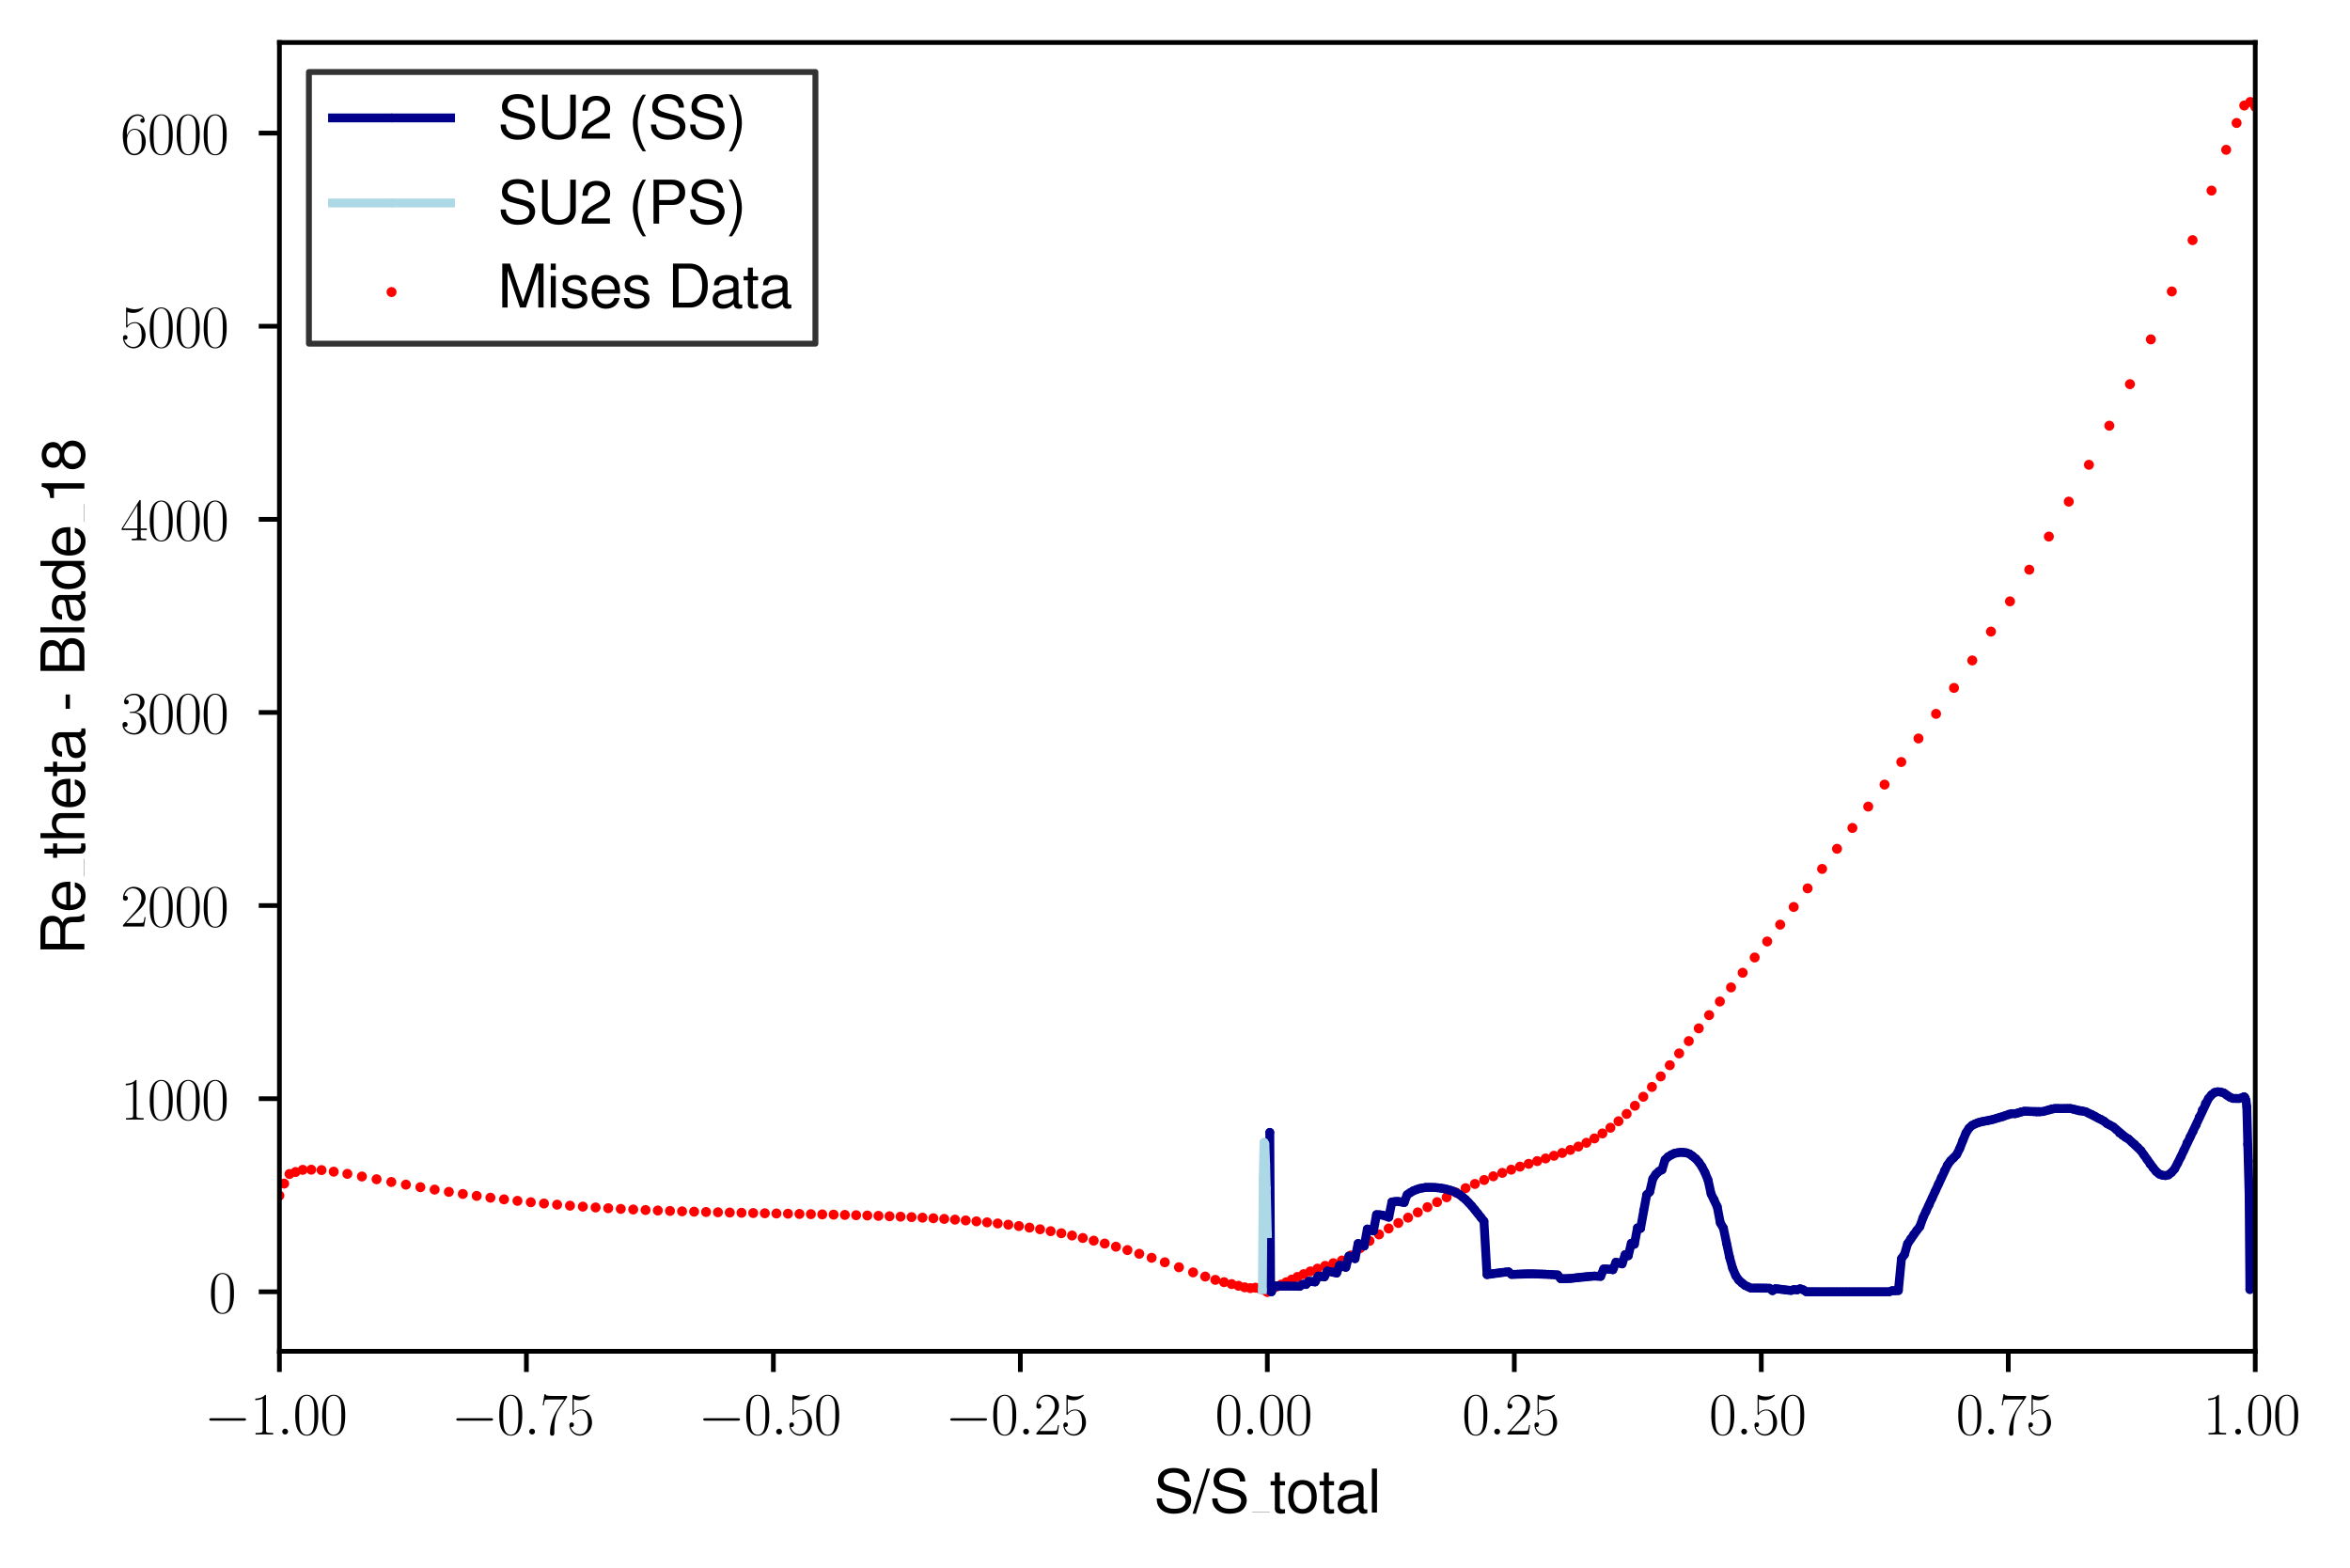 <?xml version="1.0" encoding="utf-8" standalone="no"?>
<!DOCTYPE svg PUBLIC "-//W3C//DTD SVG 1.1//EN"
  "http://www.w3.org/Graphics/SVG/1.1/DTD/svg11.dtd">
<svg xmlns:xlink="http://www.w3.org/1999/xlink" width="398.201pt" height="265.601pt" viewBox="0 0 398.201 265.601" xmlns="http://www.w3.org/2000/svg" version="1.1">
 <defs>
  <style type="text/css">*{stroke-linejoin: round; stroke-linecap: butt}</style>
 </defs>
 <g id="figure_1">
  <g id="patch_1">
   <path d="M 0 265.601 
L 398.201 265.601 
L 398.201 0 
L 0 0 
z
" style="fill: #ffffff"/>
  </g>
  <g id="axes_1">
   <g id="patch_2">
    <path d="M 47.346 228.96 
L 382.146 228.96 
L 382.146 7.2 
L 47.346 7.2 
z
" style="fill: #ffffff"/>
   </g>
   <g id="PathCollection_1">
    <defs>
     <path id="mcde9aef85d" d="M 0 0.354 
C 0.094 0.354 0.184 0.316 0.25 0.25 
C 0.316 0.184 0.354 0.094 0.354 0 
C 0.354 -0.094 0.316 -0.184 0.25 -0.25 
C 0.184 -0.316 0.094 -0.354 0 -0.354 
C -0.094 -0.354 -0.184 -0.316 -0.25 -0.25 
C -0.316 -0.184 -0.354 -0.094 -0.354 0 
C -0.354 0.094 -0.316 0.184 -0.25 0.25 
C -0.184 0.316 -0.094 0.354 0 0.354 
z
" style="stroke: #ff0000"/>
    </defs>
    <g clip-path="url(#p6ece868262)">
     <use xlink:href="#mcde9aef85d" x="214.746" y="218.88" style="fill: #ff0000; stroke: #ff0000"/>
     <use xlink:href="#mcde9aef85d" x="214.155" y="218.569" style="fill: #ff0000; stroke: #ff0000"/>
     <use xlink:href="#mcde9aef85d" x="213.492" y="218.357" style="fill: #ff0000; stroke: #ff0000"/>
     <use xlink:href="#mcde9aef85d" x="212.726" y="218.185" style="fill: #ff0000; stroke: #ff0000"/>
     <use xlink:href="#mcde9aef85d" x="211.861" y="218.256" style="fill: #ff0000; stroke: #ff0000"/>
     <use xlink:href="#mcde9aef85d" x="210.906" y="218.12" style="fill: #ff0000; stroke: #ff0000"/>
     <use xlink:href="#mcde9aef85d" x="209.857" y="217.858" style="fill: #ff0000; stroke: #ff0000"/>
     <use xlink:href="#mcde9aef85d" x="208.699" y="217.574" style="fill: #ff0000; stroke: #ff0000"/>
     <use xlink:href="#mcde9aef85d" x="207.406" y="217.247" style="fill: #ff0000; stroke: #ff0000"/>
     <use xlink:href="#mcde9aef85d" x="205.935" y="216.858" style="fill: #ff0000; stroke: #ff0000"/>
     <use xlink:href="#mcde9aef85d" x="204.221" y="216.297" style="fill: #ff0000; stroke: #ff0000"/>
     <use xlink:href="#mcde9aef85d" x="202.167" y="215.589" style="fill: #ff0000; stroke: #ff0000"/>
     <use xlink:href="#mcde9aef85d" x="199.769" y="214.723" style="fill: #ff0000; stroke: #ff0000"/>
     <use xlink:href="#mcde9aef85d" x="197.371" y="213.879" style="fill: #ff0000; stroke: #ff0000"/>
     <use xlink:href="#mcde9aef85d" x="195.139" y="213.118" style="fill: #ff0000; stroke: #ff0000"/>
     <use xlink:href="#mcde9aef85d" x="193.043" y="212.435" style="fill: #ff0000; stroke: #ff0000"/>
     <use xlink:href="#mcde9aef85d" x="191.038" y="211.811" style="fill: #ff0000; stroke: #ff0000"/>
     <use xlink:href="#mcde9aef85d" x="189.095" y="211.238" style="fill: #ff0000; stroke: #ff0000"/>
     <use xlink:href="#mcde9aef85d" x="187.193" y="210.707" style="fill: #ff0000; stroke: #ff0000"/>
     <use xlink:href="#mcde9aef85d" x="185.323" y="210.216" style="fill: #ff0000; stroke: #ff0000"/>
     <use xlink:href="#mcde9aef85d" x="183.477" y="209.762" style="fill: #ff0000; stroke: #ff0000"/>
     <use xlink:href="#mcde9aef85d" x="181.649" y="209.343" style="fill: #ff0000; stroke: #ff0000"/>
     <use xlink:href="#mcde9aef85d" x="179.835" y="208.959" style="fill: #ff0000; stroke: #ff0000"/>
     <use xlink:href="#mcde9aef85d" x="178.03" y="208.608" style="fill: #ff0000; stroke: #ff0000"/>
     <use xlink:href="#mcde9aef85d" x="176.233" y="208.288" style="fill: #ff0000; stroke: #ff0000"/>
     <use xlink:href="#mcde9aef85d" x="174.44" y="208.001" style="fill: #ff0000; stroke: #ff0000"/>
     <use xlink:href="#mcde9aef85d" x="172.648" y="207.741" style="fill: #ff0000; stroke: #ff0000"/>
     <use xlink:href="#mcde9aef85d" x="170.854" y="207.51" style="fill: #ff0000; stroke: #ff0000"/>
     <use xlink:href="#mcde9aef85d" x="169.059" y="207.302" style="fill: #ff0000; stroke: #ff0000"/>
     <use xlink:href="#mcde9aef85d" x="167.259" y="207.114" style="fill: #ff0000; stroke: #ff0000"/>
     <use xlink:href="#mcde9aef85d" x="165.452" y="206.942" style="fill: #ff0000; stroke: #ff0000"/>
     <use xlink:href="#mcde9aef85d" x="163.641" y="206.789" style="fill: #ff0000; stroke: #ff0000"/>
     <use xlink:href="#mcde9aef85d" x="161.821" y="206.652" style="fill: #ff0000; stroke: #ff0000"/>
     <use xlink:href="#mcde9aef85d" x="159.994" y="206.528" style="fill: #ff0000; stroke: #ff0000"/>
     <use xlink:href="#mcde9aef85d" x="158.158" y="206.417" style="fill: #ff0000; stroke: #ff0000"/>
     <use xlink:href="#mcde9aef85d" x="156.314" y="206.317" style="fill: #ff0000; stroke: #ff0000"/>
     <use xlink:href="#mcde9aef85d" x="154.461" y="206.229" style="fill: #ff0000; stroke: #ff0000"/>
     <use xlink:href="#mcde9aef85d" x="152.598" y="206.15" style="fill: #ff0000; stroke: #ff0000"/>
     <use xlink:href="#mcde9aef85d" x="150.729" y="206.078" style="fill: #ff0000; stroke: #ff0000"/>
     <use xlink:href="#mcde9aef85d" x="148.85" y="206.013" style="fill: #ff0000; stroke: #ff0000"/>
     <use xlink:href="#mcde9aef85d" x="146.962" y="205.955" style="fill: #ff0000; stroke: #ff0000"/>
     <use xlink:href="#mcde9aef85d" x="145.066" y="205.902" style="fill: #ff0000; stroke: #ff0000"/>
     <use xlink:href="#mcde9aef85d" x="143.162" y="205.853" style="fill: #ff0000; stroke: #ff0000"/>
     <use xlink:href="#mcde9aef85d" x="141.25" y="205.807" style="fill: #ff0000; stroke: #ff0000"/>
     <use xlink:href="#mcde9aef85d" x="139.33" y="205.765" style="fill: #ff0000; stroke: #ff0000"/>
     <use xlink:href="#mcde9aef85d" x="137.4" y="205.725" style="fill: #ff0000; stroke: #ff0000"/>
     <use xlink:href="#mcde9aef85d" x="135.463" y="205.686" style="fill: #ff0000; stroke: #ff0000"/>
     <use xlink:href="#mcde9aef85d" x="133.517" y="205.649" style="fill: #ff0000; stroke: #ff0000"/>
     <use xlink:href="#mcde9aef85d" x="131.563" y="205.61" style="fill: #ff0000; stroke: #ff0000"/>
     <use xlink:href="#mcde9aef85d" x="129.601" y="205.572" style="fill: #ff0000; stroke: #ff0000"/>
     <use xlink:href="#mcde9aef85d" x="127.628" y="205.536" style="fill: #ff0000; stroke: #ff0000"/>
     <use xlink:href="#mcde9aef85d" x="125.646" y="205.495" style="fill: #ff0000; stroke: #ff0000"/>
     <use xlink:href="#mcde9aef85d" x="123.654" y="205.453" style="fill: #ff0000; stroke: #ff0000"/>
     <use xlink:href="#mcde9aef85d" x="121.653" y="205.407" style="fill: #ff0000; stroke: #ff0000"/>
     <use xlink:href="#mcde9aef85d" x="119.639" y="205.359" style="fill: #ff0000; stroke: #ff0000"/>
     <use xlink:href="#mcde9aef85d" x="117.614" y="205.305" style="fill: #ff0000; stroke: #ff0000"/>
     <use xlink:href="#mcde9aef85d" x="115.577" y="205.246" style="fill: #ff0000; stroke: #ff0000"/>
     <use xlink:href="#mcde9aef85d" x="113.528" y="205.181" style="fill: #ff0000; stroke: #ff0000"/>
     <use xlink:href="#mcde9aef85d" x="111.464" y="205.107" style="fill: #ff0000; stroke: #ff0000"/>
     <use xlink:href="#mcde9aef85d" x="109.387" y="205.026" style="fill: #ff0000; stroke: #ff0000"/>
     <use xlink:href="#mcde9aef85d" x="107.296" y="204.935" style="fill: #ff0000; stroke: #ff0000"/>
     <use xlink:href="#mcde9aef85d" x="105.188" y="204.832" style="fill: #ff0000; stroke: #ff0000"/>
     <use xlink:href="#mcde9aef85d" x="103.064" y="204.718" style="fill: #ff0000; stroke: #ff0000"/>
     <use xlink:href="#mcde9aef85d" x="100.924" y="204.59" style="fill: #ff0000; stroke: #ff0000"/>
     <use xlink:href="#mcde9aef85d" x="98.762" y="204.448" style="fill: #ff0000; stroke: #ff0000"/>
     <use xlink:href="#mcde9aef85d" x="96.585" y="204.289" style="fill: #ff0000; stroke: #ff0000"/>
     <use xlink:href="#mcde9aef85d" x="94.397" y="204.115" style="fill: #ff0000; stroke: #ff0000"/>
     <use xlink:href="#mcde9aef85d" x="92.174" y="203.92" style="fill: #ff0000; stroke: #ff0000"/>
     <use xlink:href="#mcde9aef85d" x="89.94" y="203.706" style="fill: #ff0000; stroke: #ff0000"/>
     <use xlink:href="#mcde9aef85d" x="87.683" y="203.472" style="fill: #ff0000; stroke: #ff0000"/>
     <use xlink:href="#mcde9aef85d" x="85.404" y="203.216" style="fill: #ff0000; stroke: #ff0000"/>
     <use xlink:href="#mcde9aef85d" x="83.101" y="202.936" style="fill: #ff0000; stroke: #ff0000"/>
     <use xlink:href="#mcde9aef85d" x="80.775" y="202.631" style="fill: #ff0000; stroke: #ff0000"/>
     <use xlink:href="#mcde9aef85d" x="78.427" y="202.301" style="fill: #ff0000; stroke: #ff0000"/>
     <use xlink:href="#mcde9aef85d" x="76.055" y="201.947" style="fill: #ff0000; stroke: #ff0000"/>
     <use xlink:href="#mcde9aef85d" x="73.649" y="201.563" style="fill: #ff0000; stroke: #ff0000"/>
     <use xlink:href="#mcde9aef85d" x="71.232" y="201.158" style="fill: #ff0000; stroke: #ff0000"/>
     <use xlink:href="#mcde9aef85d" x="68.78" y="200.725" style="fill: #ff0000; stroke: #ff0000"/>
     <use xlink:href="#mcde9aef85d" x="66.306" y="200.276" style="fill: #ff0000; stroke: #ff0000"/>
     <use xlink:href="#mcde9aef85d" x="63.808" y="199.809" style="fill: #ff0000; stroke: #ff0000"/>
     <use xlink:href="#mcde9aef85d" x="61.322" y="199.345" style="fill: #ff0000; stroke: #ff0000"/>
     <use xlink:href="#mcde9aef85d" x="58.859" y="198.897" style="fill: #ff0000; stroke: #ff0000"/>
     <use xlink:href="#mcde9aef85d" x="56.545" y="198.527" style="fill: #ff0000; stroke: #ff0000"/>
     <use xlink:href="#mcde9aef85d" x="54.483" y="198.259" style="fill: #ff0000; stroke: #ff0000"/>
     <use xlink:href="#mcde9aef85d" x="52.742" y="198.193" style="fill: #ff0000; stroke: #ff0000"/>
     <use xlink:href="#mcde9aef85d" x="51.298" y="198.216" style="fill: #ff0000; stroke: #ff0000"/>
     <use xlink:href="#mcde9aef85d" x="50.084" y="198.585" style="fill: #ff0000; stroke: #ff0000"/>
     <use xlink:href="#mcde9aef85d" x="49.053" y="198.92" style="fill: #ff0000; stroke: #ff0000"/>
     <use xlink:href="#mcde9aef85d" x="48.148" y="200.543" style="fill: #ff0000; stroke: #ff0000"/>
     <use xlink:href="#mcde9aef85d" x="47.346" y="202.577" style="fill: #ff0000; stroke: #ff0000"/>
     <use xlink:href="#mcde9aef85d" x="214.746" y="218.88" style="fill: #ff0000; stroke: #ff0000"/>
     <use xlink:href="#mcde9aef85d" x="215.161" y="218.508" style="fill: #ff0000; stroke: #ff0000"/>
     <use xlink:href="#mcde9aef85d" x="215.666" y="218.252" style="fill: #ff0000; stroke: #ff0000"/>
     <use xlink:href="#mcde9aef85d" x="216.323" y="218.001" style="fill: #ff0000; stroke: #ff0000"/>
     <use xlink:href="#mcde9aef85d" x="217.104" y="217.661" style="fill: #ff0000; stroke: #ff0000"/>
     <use xlink:href="#mcde9aef85d" x="217.959" y="217.258" style="fill: #ff0000; stroke: #ff0000"/>
     <use xlink:href="#mcde9aef85d" x="218.873" y="216.814" style="fill: #ff0000; stroke: #ff0000"/>
     <use xlink:href="#mcde9aef85d" x="219.849" y="216.361" style="fill: #ff0000; stroke: #ff0000"/>
     <use xlink:href="#mcde9aef85d" x="220.898" y="215.896" style="fill: #ff0000; stroke: #ff0000"/>
     <use xlink:href="#mcde9aef85d" x="222.027" y="215.425" style="fill: #ff0000; stroke: #ff0000"/>
     <use xlink:href="#mcde9aef85d" x="223.243" y="214.954" style="fill: #ff0000; stroke: #ff0000"/>
     <use xlink:href="#mcde9aef85d" x="224.546" y="214.486" style="fill: #ff0000; stroke: #ff0000"/>
     <use xlink:href="#mcde9aef85d" x="225.93" y="214.034" style="fill: #ff0000; stroke: #ff0000"/>
     <use xlink:href="#mcde9aef85d" x="227.386" y="213.576" style="fill: #ff0000; stroke: #ff0000"/>
     <use xlink:href="#mcde9aef85d" x="228.902" y="212.727" style="fill: #ff0000; stroke: #ff0000"/>
     <use xlink:href="#mcde9aef85d" x="230.462" y="211.485" style="fill: #ff0000; stroke: #ff0000"/>
     <use xlink:href="#mcde9aef85d" x="232.057" y="210.255" style="fill: #ff0000; stroke: #ff0000"/>
     <use xlink:href="#mcde9aef85d" x="233.674" y="209.157" style="fill: #ff0000; stroke: #ff0000"/>
     <use xlink:href="#mcde9aef85d" x="235.307" y="208.153" style="fill: #ff0000; stroke: #ff0000"/>
     <use xlink:href="#mcde9aef85d" x="236.949" y="207.22" style="fill: #ff0000; stroke: #ff0000"/>
     <use xlink:href="#mcde9aef85d" x="238.593" y="206.316" style="fill: #ff0000; stroke: #ff0000"/>
     <use xlink:href="#mcde9aef85d" x="240.237" y="205.421" style="fill: #ff0000; stroke: #ff0000"/>
     <use xlink:href="#mcde9aef85d" x="241.876" y="204.543" style="fill: #ff0000; stroke: #ff0000"/>
     <use xlink:href="#mcde9aef85d" x="243.508" y="203.687" style="fill: #ff0000; stroke: #ff0000"/>
     <use xlink:href="#mcde9aef85d" x="245.13" y="202.862" style="fill: #ff0000; stroke: #ff0000"/>
     <use xlink:href="#mcde9aef85d" x="246.741" y="202.071" style="fill: #ff0000; stroke: #ff0000"/>
     <use xlink:href="#mcde9aef85d" x="248.338" y="201.318" style="fill: #ff0000; stroke: #ff0000"/>
     <use xlink:href="#mcde9aef85d" x="249.92" y="200.606" style="fill: #ff0000; stroke: #ff0000"/>
     <use xlink:href="#mcde9aef85d" x="251.485" y="199.937" style="fill: #ff0000; stroke: #ff0000"/>
     <use xlink:href="#mcde9aef85d" x="253.032" y="199.311" style="fill: #ff0000; stroke: #ff0000"/>
     <use xlink:href="#mcde9aef85d" x="254.56" y="198.728" style="fill: #ff0000; stroke: #ff0000"/>
     <use xlink:href="#mcde9aef85d" x="256.069" y="198.184" style="fill: #ff0000; stroke: #ff0000"/>
     <use xlink:href="#mcde9aef85d" x="257.557" y="197.676" style="fill: #ff0000; stroke: #ff0000"/>
     <use xlink:href="#mcde9aef85d" x="259.025" y="197.197" style="fill: #ff0000; stroke: #ff0000"/>
     <use xlink:href="#mcde9aef85d" x="260.473" y="196.737" style="fill: #ff0000; stroke: #ff0000"/>
     <use xlink:href="#mcde9aef85d" x="261.902" y="196.288" style="fill: #ff0000; stroke: #ff0000"/>
     <use xlink:href="#mcde9aef85d" x="263.311" y="195.831" style="fill: #ff0000; stroke: #ff0000"/>
     <use xlink:href="#mcde9aef85d" x="264.705" y="195.356" style="fill: #ff0000; stroke: #ff0000"/>
     <use xlink:href="#mcde9aef85d" x="266.085" y="194.841" style="fill: #ff0000; stroke: #ff0000"/>
     <use xlink:href="#mcde9aef85d" x="267.453" y="194.273" style="fill: #ff0000; stroke: #ff0000"/>
     <use xlink:href="#mcde9aef85d" x="268.813" y="193.629" style="fill: #ff0000; stroke: #ff0000"/>
     <use xlink:href="#mcde9aef85d" x="270.168" y="192.894" style="fill: #ff0000; stroke: #ff0000"/>
     <use xlink:href="#mcde9aef85d" x="271.522" y="192.05" style="fill: #ff0000; stroke: #ff0000"/>
     <use xlink:href="#mcde9aef85d" x="272.881" y="191.082" style="fill: #ff0000; stroke: #ff0000"/>
     <use xlink:href="#mcde9aef85d" x="274.248" y="189.982" style="fill: #ff0000; stroke: #ff0000"/>
     <use xlink:href="#mcde9aef85d" x="275.63" y="188.74" style="fill: #ff0000; stroke: #ff0000"/>
     <use xlink:href="#mcde9aef85d" x="277.031" y="187.358" style="fill: #ff0000; stroke: #ff0000"/>
     <use xlink:href="#mcde9aef85d" x="278.457" y="185.829" style="fill: #ff0000; stroke: #ff0000"/>
     <use xlink:href="#mcde9aef85d" x="279.914" y="184.17" style="fill: #ff0000; stroke: #ff0000"/>
     <use xlink:href="#mcde9aef85d" x="281.407" y="182.383" style="fill: #ff0000; stroke: #ff0000"/>
     <use xlink:href="#mcde9aef85d" x="282.943" y="180.489" style="fill: #ff0000; stroke: #ff0000"/>
     <use xlink:href="#mcde9aef85d" x="284.525" y="178.489" style="fill: #ff0000; stroke: #ff0000"/>
     <use xlink:href="#mcde9aef85d" x="286.159" y="176.402" style="fill: #ff0000; stroke: #ff0000"/>
     <use xlink:href="#mcde9aef85d" x="287.852" y="174.242" style="fill: #ff0000; stroke: #ff0000"/>
     <use xlink:href="#mcde9aef85d" x="289.606" y="172.004" style="fill: #ff0000; stroke: #ff0000"/>
     <use xlink:href="#mcde9aef85d" x="291.429" y="169.694" style="fill: #ff0000; stroke: #ff0000"/>
     <use xlink:href="#mcde9aef85d" x="293.32" y="167.305" style="fill: #ff0000; stroke: #ff0000"/>
     <use xlink:href="#mcde9aef85d" x="295.29" y="164.822" style="fill: #ff0000; stroke: #ff0000"/>
     <use xlink:href="#mcde9aef85d" x="297.325" y="162.234" style="fill: #ff0000; stroke: #ff0000"/>
     <use xlink:href="#mcde9aef85d" x="299.447" y="159.521" style="fill: #ff0000; stroke: #ff0000"/>
     <use xlink:href="#mcde9aef85d" x="301.649" y="156.668" style="fill: #ff0000; stroke: #ff0000"/>
     <use xlink:href="#mcde9aef85d" x="303.937" y="153.677" style="fill: #ff0000; stroke: #ff0000"/>
     <use xlink:href="#mcde9aef85d" x="306.297" y="150.523" style="fill: #ff0000; stroke: #ff0000"/>
     <use xlink:href="#mcde9aef85d" x="308.752" y="147.228" style="fill: #ff0000; stroke: #ff0000"/>
     <use xlink:href="#mcde9aef85d" x="311.278" y="143.818" style="fill: #ff0000; stroke: #ff0000"/>
     <use xlink:href="#mcde9aef85d" x="313.884" y="140.288" style="fill: #ff0000; stroke: #ff0000"/>
     <use xlink:href="#mcde9aef85d" x="316.568" y="136.665" style="fill: #ff0000; stroke: #ff0000"/>
     <use xlink:href="#mcde9aef85d" x="319.332" y="132.939" style="fill: #ff0000; stroke: #ff0000"/>
     <use xlink:href="#mcde9aef85d" x="322.167" y="129.113" style="fill: #ff0000; stroke: #ff0000"/>
     <use xlink:href="#mcde9aef85d" x="325.081" y="125.125" style="fill: #ff0000; stroke: #ff0000"/>
     <use xlink:href="#mcde9aef85d" x="328.059" y="120.953" style="fill: #ff0000; stroke: #ff0000"/>
     <use xlink:href="#mcde9aef85d" x="331.1" y="116.558" style="fill: #ff0000; stroke: #ff0000"/>
     <use xlink:href="#mcde9aef85d" x="334.196" y="111.906" style="fill: #ff0000; stroke: #ff0000"/>
     <use xlink:href="#mcde9aef85d" x="337.364" y="107.017" style="fill: #ff0000; stroke: #ff0000"/>
     <use xlink:href="#mcde9aef85d" x="340.587" y="101.893" style="fill: #ff0000; stroke: #ff0000"/>
     <use xlink:href="#mcde9aef85d" x="343.857" y="96.527" style="fill: #ff0000; stroke: #ff0000"/>
     <use xlink:href="#mcde9aef85d" x="347.175" y="90.915" style="fill: #ff0000; stroke: #ff0000"/>
     <use xlink:href="#mcde9aef85d" x="350.549" y="84.996" style="fill: #ff0000; stroke: #ff0000"/>
     <use xlink:href="#mcde9aef85d" x="353.962" y="78.753" style="fill: #ff0000; stroke: #ff0000"/>
     <use xlink:href="#mcde9aef85d" x="357.422" y="72.13" style="fill: #ff0000; stroke: #ff0000"/>
     <use xlink:href="#mcde9aef85d" x="360.915" y="65.092" style="fill: #ff0000; stroke: #ff0000"/>
     <use xlink:href="#mcde9aef85d" x="364.455" y="57.504" style="fill: #ff0000; stroke: #ff0000"/>
     <use xlink:href="#mcde9aef85d" x="368.01" y="49.382" style="fill: #ff0000; stroke: #ff0000"/>
     <use xlink:href="#mcde9aef85d" x="371.526" y="40.689" style="fill: #ff0000; stroke: #ff0000"/>
     <use xlink:href="#mcde9aef85d" x="374.733" y="32.292" style="fill: #ff0000; stroke: #ff0000"/>
     <use xlink:href="#mcde9aef85d" x="377.22" y="25.382" style="fill: #ff0000; stroke: #ff0000"/>
     <use xlink:href="#mcde9aef85d" x="378.986" y="20.837" style="fill: #ff0000; stroke: #ff0000"/>
     <use xlink:href="#mcde9aef85d" x="380.285" y="17.879" style="fill: #ff0000; stroke: #ff0000"/>
     <use xlink:href="#mcde9aef85d" x="381.298" y="17.28" style="fill: #ff0000; stroke: #ff0000"/>
     <use xlink:href="#mcde9aef85d" x="382.146" y="18.098" style="fill: #ff0000; stroke: #ff0000"/>
    </g>
   </g>
   <g id="matplotlib.axis_1">
    <g id="xtick_1">
     <g id="line2d_1">
      <defs>
       <path id="mdc4318913b" d="M 0 0 
L 0 3.5 
" style="stroke: #000000; stroke-width: 0.8"/>
      </defs>
      <g>
       <use xlink:href="#mdc4318913b" x="47.346" y="228.96" style="stroke: #000000; stroke-width: 0.8"/>
      </g>
     </g>
     <g id="text_1">
      <!-- $\mathdefault{−1.00}$ -->
      <g transform="translate(34.616 243.058) scale(0.1 -0.1)">
       <defs>
        <path id="CMSY10-0" d="M 4218 1472 
C 4326 1472 4442 1472 4442 1600 
C 4442 1728 4326 1728 4218 1728 
L 755 1728 
C 646 1728 531 1728 531 1600 
C 531 1472 646 1472 755 1472 
L 4218 1472 
z
" transform="scale(0.016)"/>
        <path id="CMR17-31" d="M 1702 4083 
C 1702 4217 1696 4224 1606 4224 
C 1357 3927 979 3833 621 3820 
C 602 3820 570 3820 563 3808 
C 557 3795 557 3782 557 3648 
C 755 3648 1088 3686 1344 3839 
L 1344 467 
C 1344 243 1331 166 781 166 
L 589 166 
L 589 0 
C 896 6 1216 12 1523 12 
C 1830 12 2150 6 2458 0 
L 2458 166 
L 2266 166 
C 1715 166 1702 236 1702 467 
L 1702 4083 
z
" transform="scale(0.016)"/>
        <path id="CMMI12-3a" d="M 1178 307 
C 1178 492 1024 620 870 620 
C 685 620 557 467 557 313 
C 557 128 710 0 864 0 
C 1050 0 1178 153 1178 307 
z
" transform="scale(0.016)"/>
        <path id="CMR17-30" d="M 2688 2038 
C 2688 2430 2682 3099 2413 3613 
C 2176 4063 1798 4224 1466 4224 
C 1158 4224 768 4082 525 3620 
C 269 3137 243 2539 243 2038 
C 243 1671 250 1112 448 623 
C 723 -39 1216 -128 1466 -128 
C 1760 -128 2208 -7 2470 604 
C 2662 1048 2688 1568 2688 2038 
z
M 1466 -26 
C 1056 -26 813 328 723 816 
C 653 1196 653 1749 653 2109 
C 653 2604 653 3015 736 3407 
C 858 3954 1216 4121 1466 4121 
C 1728 4121 2067 3947 2189 3420 
C 2272 3054 2278 2623 2278 2109 
C 2278 1691 2278 1176 2202 797 
C 2067 96 1690 -26 1466 -26 
z
" transform="scale(0.016)"/>
       </defs>
       <use xlink:href="#CMSY10-0" transform="scale(0.996)"/>
       <use xlink:href="#CMR17-31" transform="translate(77.487 0) scale(0.996)"/>
       <use xlink:href="#CMMI12-3a" transform="translate(123.178 0) scale(0.996)"/>
       <use xlink:href="#CMR17-30" transform="translate(150.275 0) scale(0.996)"/>
       <use xlink:href="#CMR17-30" transform="translate(195.966 0) scale(0.996)"/>
      </g>
     </g>
    </g>
    <g id="xtick_2">
     <g id="line2d_2">
      <g>
       <use xlink:href="#mdc4318913b" x="89.196" y="228.96" style="stroke: #000000; stroke-width: 0.8"/>
      </g>
     </g>
     <g id="text_2">
      <!-- $\mathdefault{−0.75}$ -->
      <g transform="translate(76.466 243.058) scale(0.1 -0.1)">
       <defs>
        <path id="CMR17-37" d="M 2886 3955 
L 2886 4096 
L 1382 4096 
C 634 4096 621 4166 595 4288 
L 480 4288 
L 294 3104 
L 410 3104 
C 429 3226 474 3552 550 3673 
C 589 3724 1062 3724 1171 3724 
L 2579 3724 
L 1869 2670 
C 1395 1961 1069 1003 1069 166 
C 1069 89 1069 -128 1299 -128 
C 1530 -128 1530 89 1530 172 
L 1530 466 
C 1530 1514 1709 2204 2003 2644 
L 2886 3955 
z
" transform="scale(0.016)"/>
        <path id="CMR17-35" d="M 730 3750 
C 794 3724 1056 3641 1325 3641 
C 1920 3641 2246 3961 2432 4140 
C 2432 4191 2432 4224 2394 4224 
C 2387 4224 2374 4224 2323 4198 
C 2099 4102 1837 4032 1517 4032 
C 1325 4032 1037 4055 723 4191 
C 653 4224 640 4224 634 4224 
C 602 4224 595 4217 595 4090 
L 595 2231 
C 595 2113 595 2080 659 2080 
C 691 2080 704 2093 736 2139 
C 941 2435 1222 2560 1542 2560 
C 1766 2560 2246 2415 2246 1293 
C 2246 1087 2246 716 2054 422 
C 1894 159 1645 25 1370 25 
C 947 25 518 319 403 812 
C 429 806 480 793 506 793 
C 589 793 749 838 749 1036 
C 749 1209 627 1280 506 1280 
C 358 1280 262 1190 262 1011 
C 262 454 704 -128 1382 -128 
C 2042 -128 2669 441 2669 1267 
C 2669 2054 2170 2662 1549 2662 
C 1222 2662 947 2540 730 2304 
L 730 3750 
z
" transform="scale(0.016)"/>
       </defs>
       <use xlink:href="#CMSY10-0" transform="scale(0.996)"/>
       <use xlink:href="#CMR17-30" transform="translate(77.487 0) scale(0.996)"/>
       <use xlink:href="#CMMI12-3a" transform="translate(123.178 0) scale(0.996)"/>
       <use xlink:href="#CMR17-37" transform="translate(150.275 0) scale(0.996)"/>
       <use xlink:href="#CMR17-35" transform="translate(195.966 0) scale(0.996)"/>
      </g>
     </g>
    </g>
    <g id="xtick_3">
     <g id="line2d_3">
      <g>
       <use xlink:href="#mdc4318913b" x="131.046" y="228.96" style="stroke: #000000; stroke-width: 0.8"/>
      </g>
     </g>
     <g id="text_3">
      <!-- $\mathdefault{−0.50}$ -->
      <g transform="translate(118.316 243.058) scale(0.1 -0.1)">
       <use xlink:href="#CMSY10-0" transform="scale(0.996)"/>
       <use xlink:href="#CMR17-30" transform="translate(77.487 0) scale(0.996)"/>
       <use xlink:href="#CMMI12-3a" transform="translate(123.178 0) scale(0.996)"/>
       <use xlink:href="#CMR17-35" transform="translate(150.275 0) scale(0.996)"/>
       <use xlink:href="#CMR17-30" transform="translate(195.966 0) scale(0.996)"/>
      </g>
     </g>
    </g>
    <g id="xtick_4">
     <g id="line2d_4">
      <g>
       <use xlink:href="#mdc4318913b" x="172.896" y="228.96" style="stroke: #000000; stroke-width: 0.8"/>
      </g>
     </g>
     <g id="text_4">
      <!-- $\mathdefault{−0.25}$ -->
      <g transform="translate(160.166 243.058) scale(0.1 -0.1)">
       <defs>
        <path id="CMR17-32" d="M 2669 990 
L 2554 990 
C 2490 537 2438 460 2413 422 
C 2381 371 1920 371 1830 371 
L 602 371 
C 832 620 1280 1073 1824 1596 
C 2214 1966 2669 2400 2669 3033 
C 2669 3788 2067 4224 1395 4224 
C 691 4224 262 3603 262 3027 
C 262 2777 448 2745 525 2745 
C 589 2745 781 2783 781 3007 
C 781 3206 614 3264 525 3264 
C 486 3264 448 3257 422 3244 
C 544 3788 915 4057 1306 4057 
C 1862 4057 2227 3616 2227 3033 
C 2227 2477 1901 1998 1536 1583 
L 262 147 
L 262 0 
L 2515 0 
L 2669 990 
z
" transform="scale(0.016)"/>
       </defs>
       <use xlink:href="#CMSY10-0" transform="scale(0.996)"/>
       <use xlink:href="#CMR17-30" transform="translate(77.487 0) scale(0.996)"/>
       <use xlink:href="#CMMI12-3a" transform="translate(123.178 0) scale(0.996)"/>
       <use xlink:href="#CMR17-32" transform="translate(150.275 0) scale(0.996)"/>
       <use xlink:href="#CMR17-35" transform="translate(195.966 0) scale(0.996)"/>
      </g>
     </g>
    </g>
    <g id="xtick_5">
     <g id="line2d_5">
      <g>
       <use xlink:href="#mdc4318913b" x="214.746" y="228.96" style="stroke: #000000; stroke-width: 0.8"/>
      </g>
     </g>
     <g id="text_5">
      <!-- $\mathdefault{0.00}$ -->
      <g transform="translate(205.89 243.058) scale(0.1 -0.1)">
       <use xlink:href="#CMR17-30" transform="scale(0.996)"/>
       <use xlink:href="#CMMI12-3a" transform="translate(45.69 0) scale(0.996)"/>
       <use xlink:href="#CMR17-30" transform="translate(72.788 0) scale(0.996)"/>
       <use xlink:href="#CMR17-30" transform="translate(118.478 0) scale(0.996)"/>
      </g>
     </g>
    </g>
    <g id="xtick_6">
     <g id="line2d_6">
      <g>
       <use xlink:href="#mdc4318913b" x="256.596" y="228.96" style="stroke: #000000; stroke-width: 0.8"/>
      </g>
     </g>
     <g id="text_6">
      <!-- $\mathdefault{0.25}$ -->
      <g transform="translate(247.74 243.058) scale(0.1 -0.1)">
       <use xlink:href="#CMR17-30" transform="scale(0.996)"/>
       <use xlink:href="#CMMI12-3a" transform="translate(45.69 0) scale(0.996)"/>
       <use xlink:href="#CMR17-32" transform="translate(72.788 0) scale(0.996)"/>
       <use xlink:href="#CMR17-35" transform="translate(118.478 0) scale(0.996)"/>
      </g>
     </g>
    </g>
    <g id="xtick_7">
     <g id="line2d_7">
      <g>
       <use xlink:href="#mdc4318913b" x="298.446" y="228.96" style="stroke: #000000; stroke-width: 0.8"/>
      </g>
     </g>
     <g id="text_7">
      <!-- $\mathdefault{0.50}$ -->
      <g transform="translate(289.59 243.058) scale(0.1 -0.1)">
       <use xlink:href="#CMR17-30" transform="scale(0.996)"/>
       <use xlink:href="#CMMI12-3a" transform="translate(45.69 0) scale(0.996)"/>
       <use xlink:href="#CMR17-35" transform="translate(72.788 0) scale(0.996)"/>
       <use xlink:href="#CMR17-30" transform="translate(118.478 0) scale(0.996)"/>
      </g>
     </g>
    </g>
    <g id="xtick_8">
     <g id="line2d_8">
      <g>
       <use xlink:href="#mdc4318913b" x="340.296" y="228.96" style="stroke: #000000; stroke-width: 0.8"/>
      </g>
     </g>
     <g id="text_8">
      <!-- $\mathdefault{0.75}$ -->
      <g transform="translate(331.44 243.058) scale(0.1 -0.1)">
       <use xlink:href="#CMR17-30" transform="scale(0.996)"/>
       <use xlink:href="#CMMI12-3a" transform="translate(45.69 0) scale(0.996)"/>
       <use xlink:href="#CMR17-37" transform="translate(72.788 0) scale(0.996)"/>
       <use xlink:href="#CMR17-35" transform="translate(118.478 0) scale(0.996)"/>
      </g>
     </g>
    </g>
    <g id="xtick_9">
     <g id="line2d_9">
      <g>
       <use xlink:href="#mdc4318913b" x="382.146" y="228.96" style="stroke: #000000; stroke-width: 0.8"/>
      </g>
     </g>
     <g id="text_9">
      <!-- $\mathdefault{1.00}$ -->
      <g transform="translate(373.29 243.058) scale(0.1 -0.1)">
       <use xlink:href="#CMR17-31" transform="scale(0.996)"/>
       <use xlink:href="#CMMI12-3a" transform="translate(45.69 0) scale(0.996)"/>
       <use xlink:href="#CMR17-30" transform="translate(72.788 0) scale(0.996)"/>
       <use xlink:href="#CMR17-30" transform="translate(118.478 0) scale(0.996)"/>
      </g>
     </g>
    </g>
    <g id="text_10">
     <!-- S/S_{total} -->
     <g transform="translate(195.508 256.279) scale(0.1 -0.1)">
      <defs>
       <path id="NimbusSanL-Regu-53" d="M 3814 3295 
C 3808 4204 3181 4736 2106 4736 
C 1082 4736 448 4211 448 3372 
C 448 2806 749 2450 1363 2291 
L 2522 1986 
C 3110 1833 3379 1598 3379 1236 
C 3379 988 3245 733 3046 593 
C 2861 466 2566 396 2189 396 
C 1683 396 1338 517 1114 784 
C 941 988 864 1210 870 1496 
L 307 1496 
C 314 1070 397 790 582 536 
C 902 102 1440 -128 2150 -128 
C 2707 -128 3162 0 3462 230 
C 3776 479 3974 892 3974 1293 
C 3974 1865 3616 2284 2982 2456 
L 1811 2768 
C 1248 2920 1043 3098 1043 3454 
C 1043 3925 1459 4236 2086 4236 
C 2829 4236 3245 3899 3251 3295 
L 3814 3295 
z
" transform="scale(0.016)"/>
       <path id="NimbusSanL-Regu-2f" d="M 1466 4672 
L -51 -128 
L 301 -128 
L 1818 4672 
L 1466 4672 
z
" transform="scale(0.016)"/>
       <path id="NimbusSanL-Regu-74" d="M 1626 3328 
L 1075 3328 
L 1075 4249 
L 544 4249 
L 544 3328 
L 90 3328 
L 90 2892 
L 544 2892 
L 544 402 
C 544 64 774 -128 1190 -128 
C 1318 -128 1446 -116 1626 -84 
L 1626 364 
C 1555 345 1472 339 1370 339 
C 1139 339 1075 402 1075 634 
L 1075 2892 
L 1626 2892 
L 1626 3328 
z
" transform="scale(0.016)"/>
       <path id="NimbusSanL-Regu-6f" d="M 1741 3456 
C 800 3456 230 2784 230 1663 
C 230 543 794 -128 1747 -128 
C 2688 -128 3264 543 3264 1638 
C 3264 2791 2707 3456 1741 3456 
z
M 1747 2963 
C 2349 2963 2707 2472 2707 1644 
C 2707 861 2336 364 1747 364 
C 1152 364 787 855 787 1663 
C 787 2466 1152 2963 1747 2963 
z
" transform="scale(0.016)"/>
       <path id="NimbusSanL-Regu-61" d="M 3424 332 
C 3366 320 3341 320 3309 320 
C 3123 320 3021 415 3021 581 
L 3021 2542 
C 3021 3135 2586 3456 1760 3456 
C 1274 3456 870 3315 646 3065 
C 493 2893 429 2702 416 2370 
L 954 2370 
C 998 2778 1242 2963 1741 2963 
C 2221 2963 2490 2784 2490 2466 
L 2490 2326 
C 2490 2103 2355 2007 1933 1956 
C 1178 1861 1062 1835 858 1753 
C 467 1593 269 1294 269 861 
C 269 256 691 -128 1370 -128 
C 1792 -128 2131 19 2509 364 
C 2547 25 2714 -128 3059 -128 
C 3168 -128 3251 -116 3424 -71 
L 3424 332 
z
M 2490 1071 
C 2490 893 2438 785 2278 638 
C 2061 441 1798 339 1485 339 
C 1069 339 826 536 826 874 
C 826 1224 1062 1402 1632 1485 
C 2195 1562 2310 1587 2490 1670 
L 2490 1071 
z
" transform="scale(0.016)"/>
       <path id="NimbusSanL-Regu-6c" d="M 973 4672 
L 435 4672 
L 435 0 
L 973 0 
L 973 4672 
z
" transform="scale(0.016)"/>
      </defs>
      <use xlink:href="#NimbusSanL-Regu-53" transform="scale(0.996)"/>
      <use xlink:href="#NimbusSanL-Regu-2f" transform="translate(66.45 0) scale(0.996)"/>
      <use xlink:href="#NimbusSanL-Regu-53" transform="translate(94.145 0) scale(0.996)"/>
      <use xlink:href="#NimbusSanL-Regu-74" transform="translate(196.461 0) scale(0.996)"/>
      <use xlink:href="#NimbusSanL-Regu-6f" transform="translate(224.156 0) scale(0.996)"/>
      <use xlink:href="#NimbusSanL-Regu-74" transform="translate(279.548 0) scale(0.996)"/>
      <use xlink:href="#NimbusSanL-Regu-61" transform="translate(307.243 0) scale(0.996)"/>
      <use xlink:href="#NimbusSanL-Regu-6c" transform="translate(362.634 0) scale(0.996)"/>
      <path d="M 166.573 0 
L 196.461 0 
L 196.461 0.399 
L 166.573 0.399 
L 166.573 0 
z
"/>
     </g>
    </g>
   </g>
   <g id="matplotlib.axis_2">
    <g id="ytick_1">
     <g id="line2d_10">
      <defs>
       <path id="m776e517dae" d="M 0 0 
L -3.5 0 
" style="stroke: #000000; stroke-width: 0.8"/>
      </defs>
      <g>
       <use xlink:href="#m776e517dae" x="47.346" y="218.88" style="stroke: #000000; stroke-width: 0.8"/>
      </g>
     </g>
     <g id="text_11">
      <!-- $\mathdefault{0}$ -->
      <g transform="translate(35.364 222.429) scale(0.1 -0.1)">
       <use xlink:href="#CMR17-30" transform="scale(0.996)"/>
      </g>
     </g>
    </g>
    <g id="ytick_2">
     <g id="line2d_11">
      <g>
       <use xlink:href="#m776e517dae" x="47.346" y="186.159" style="stroke: #000000; stroke-width: 0.8"/>
      </g>
     </g>
     <g id="text_12">
      <!-- $\mathdefault{1000}$ -->
      <g transform="translate(20.42 189.708) scale(0.1 -0.1)">
       <use xlink:href="#CMR17-31" transform="scale(0.996)"/>
       <use xlink:href="#CMR17-30" transform="translate(45.69 0) scale(0.996)"/>
       <use xlink:href="#CMR17-30" transform="translate(91.381 0) scale(0.996)"/>
       <use xlink:href="#CMR17-30" transform="translate(137.071 0) scale(0.996)"/>
      </g>
     </g>
    </g>
    <g id="ytick_3">
     <g id="line2d_12">
      <g>
       <use xlink:href="#m776e517dae" x="47.346" y="153.438" style="stroke: #000000; stroke-width: 0.8"/>
      </g>
     </g>
     <g id="text_13">
      <!-- $\mathdefault{2000}$ -->
      <g transform="translate(20.42 156.987) scale(0.1 -0.1)">
       <use xlink:href="#CMR17-32" transform="scale(0.996)"/>
       <use xlink:href="#CMR17-30" transform="translate(45.69 0) scale(0.996)"/>
       <use xlink:href="#CMR17-30" transform="translate(91.381 0) scale(0.996)"/>
       <use xlink:href="#CMR17-30" transform="translate(137.071 0) scale(0.996)"/>
      </g>
     </g>
    </g>
    <g id="ytick_4">
     <g id="line2d_13">
      <g>
       <use xlink:href="#m776e517dae" x="47.346" y="120.717" style="stroke: #000000; stroke-width: 0.8"/>
      </g>
     </g>
     <g id="text_14">
      <!-- $\mathdefault{3000}$ -->
      <g transform="translate(20.42 124.266) scale(0.1 -0.1)">
       <defs>
        <path id="CMR17-33" d="M 1414 2176 
C 1984 2176 2234 1673 2234 1094 
C 2234 322 1824 25 1453 25 
C 1114 25 563 193 390 691 
C 422 678 454 678 486 678 
C 640 678 755 780 755 947 
C 755 1132 614 1216 486 1216 
C 378 1216 211 1164 211 927 
C 211 335 787 -128 1466 -128 
C 2176 -128 2720 432 2720 1087 
C 2720 1718 2208 2176 1600 2246 
C 2086 2347 2554 2776 2554 3353 
C 2554 3856 2048 4224 1472 4224 
C 890 4224 378 3862 378 3347 
C 378 3123 544 3084 627 3084 
C 762 3084 877 3167 877 3334 
C 877 3500 762 3584 627 3584 
C 602 3584 570 3584 544 3571 
C 730 3999 1235 4076 1459 4076 
C 1683 4076 2106 3966 2106 3347 
C 2106 3167 2080 2851 1862 2574 
C 1670 2329 1453 2316 1242 2297 
C 1210 2297 1062 2284 1037 2284 
C 992 2278 966 2272 966 2227 
C 966 2182 973 2176 1101 2176 
L 1414 2176 
z
" transform="scale(0.016)"/>
       </defs>
       <use xlink:href="#CMR17-33" transform="scale(0.996)"/>
       <use xlink:href="#CMR17-30" transform="translate(45.69 0) scale(0.996)"/>
       <use xlink:href="#CMR17-30" transform="translate(91.381 0) scale(0.996)"/>
       <use xlink:href="#CMR17-30" transform="translate(137.071 0) scale(0.996)"/>
      </g>
     </g>
    </g>
    <g id="ytick_5">
     <g id="line2d_14">
      <g>
       <use xlink:href="#m776e517dae" x="47.346" y="87.996" style="stroke: #000000; stroke-width: 0.8"/>
      </g>
     </g>
     <g id="text_15">
      <!-- $\mathdefault{4000}$ -->
      <g transform="translate(20.42 91.546) scale(0.1 -0.1)">
       <defs>
        <path id="CMR17-34" d="M 2150 4147 
C 2150 4281 2144 4288 2029 4288 
L 128 1254 
L 128 1088 
L 1779 1088 
L 1779 460 
C 1779 230 1766 166 1318 166 
L 1197 166 
L 1197 0 
C 1402 12 1747 12 1965 12 
C 2182 12 2528 12 2733 0 
L 2733 166 
L 2611 166 
C 2163 166 2150 230 2150 460 
L 2150 1088 
L 2803 1088 
L 2803 1254 
L 2150 1254 
L 2150 4147 
z
M 1798 3723 
L 1798 1254 
L 256 1254 
L 1798 3723 
z
" transform="scale(0.016)"/>
       </defs>
       <use xlink:href="#CMR17-34" transform="scale(0.996)"/>
       <use xlink:href="#CMR17-30" transform="translate(45.69 0) scale(0.996)"/>
       <use xlink:href="#CMR17-30" transform="translate(91.381 0) scale(0.996)"/>
       <use xlink:href="#CMR17-30" transform="translate(137.071 0) scale(0.996)"/>
      </g>
     </g>
    </g>
    <g id="ytick_6">
     <g id="line2d_15">
      <g>
       <use xlink:href="#m776e517dae" x="47.346" y="55.276" style="stroke: #000000; stroke-width: 0.8"/>
      </g>
     </g>
     <g id="text_16">
      <!-- $\mathdefault{5000}$ -->
      <g transform="translate(20.42 58.825) scale(0.1 -0.1)">
       <use xlink:href="#CMR17-35" transform="scale(0.996)"/>
       <use xlink:href="#CMR17-30" transform="translate(45.69 0) scale(0.996)"/>
       <use xlink:href="#CMR17-30" transform="translate(91.381 0) scale(0.996)"/>
       <use xlink:href="#CMR17-30" transform="translate(137.071 0) scale(0.996)"/>
      </g>
     </g>
    </g>
    <g id="ytick_7">
     <g id="line2d_16">
      <g>
       <use xlink:href="#m776e517dae" x="47.346" y="22.555" style="stroke: #000000; stroke-width: 0.8"/>
      </g>
     </g>
     <g id="text_17">
      <!-- $\mathdefault{6000}$ -->
      <g transform="translate(20.42 26.104) scale(0.1 -0.1)">
       <defs>
        <path id="CMR17-36" d="M 678 2198 
C 678 3712 1395 4076 1811 4076 
C 1946 4076 2272 4049 2400 3782 
C 2298 3782 2106 3782 2106 3558 
C 2106 3385 2246 3328 2336 3328 
C 2394 3328 2566 3353 2566 3571 
C 2566 3987 2246 4224 1805 4224 
C 1043 4224 243 3411 243 2011 
C 243 257 966 -128 1478 -128 
C 2099 -128 2688 431 2688 1295 
C 2688 2101 2170 2688 1517 2688 
C 1126 2688 838 2430 678 1979 
L 678 2198 
z
M 1478 25 
C 691 25 691 1212 691 1450 
C 691 1914 909 2585 1504 2585 
C 1613 2585 1926 2585 2138 2140 
C 2253 1889 2253 1624 2253 1302 
C 2253 954 2253 696 2118 438 
C 1978 173 1773 25 1478 25 
z
" transform="scale(0.016)"/>
       </defs>
       <use xlink:href="#CMR17-36" transform="scale(0.996)"/>
       <use xlink:href="#CMR17-30" transform="translate(45.69 0) scale(0.996)"/>
       <use xlink:href="#CMR17-30" transform="translate(91.381 0) scale(0.996)"/>
       <use xlink:href="#CMR17-30" transform="translate(137.071 0) scale(0.996)"/>
      </g>
     </g>
    </g>
    <g id="text_18">
     <!-- Re_theta - Blade_18 -->
     <g transform="translate(14.298 161.815) rotate(-90) scale(0.1 -0.1)">
      <defs>
       <path id="NimbusSanL-Regu-52" d="M 1190 2035 
L 2726 2035 
C 3258 2035 3494 1775 3494 1191 
L 3488 770 
C 3488 478 3539 192 3622 0 
L 4346 0 
L 4346 147 
C 4122 303 4077 471 4064 1101 
C 4058 1879 3936 2111 3430 2329 
C 3955 2585 4166 2907 4166 3432 
C 4166 4230 3661 4672 2746 4672 
L 595 4672 
L 595 0 
L 1190 0 
L 1190 2035 
z
M 1190 2560 
L 1190 4147 
L 2630 4147 
C 2963 4147 3155 4096 3302 3970 
C 3462 3837 3546 3628 3546 3350 
C 3546 2806 3264 2560 2630 2560 
L 1190 2560 
z
" transform="scale(0.016)"/>
       <path id="NimbusSanL-Regu-65" d="M 3283 1484 
C 3283 1998 3245 2311 3149 2565 
C 2931 3123 2419 3456 1792 3456 
C 858 3456 256 2734 256 1619 
C 256 545 838 -128 1779 -128 
C 2547 -128 3078 307 3213 1018 
L 2675 1018 
C 2528 588 2227 364 1798 364 
C 1459 364 1171 514 992 787 
C 864 974 819 1161 813 1484 
L 3283 1484 
z
M 826 1920 
C 870 2552 1248 2963 1786 2963 
C 2310 2963 2714 2519 2714 1959 
C 2714 1946 2714 1933 2707 1920 
L 826 1920 
z
" transform="scale(0.016)"/>
       <path id="NimbusSanL-Regu-68" d="M 448 4672 
L 448 0 
L 979 0 
L 979 1853 
C 979 2539 1338 2988 1888 2988 
C 2061 2988 2234 2930 2362 2834 
C 2515 2725 2579 2565 2579 2328 
L 2579 0 
L 3110 0 
L 3110 2539 
C 3110 3103 2707 3456 2054 3456 
C 1581 3456 1293 3308 979 2898 
L 979 4672 
L 448 4672 
z
" transform="scale(0.016)"/>
       <path id="NimbusSanL-Regu-2d" d="M 1818 1996 
L 294 1996 
L 294 1536 
L 1818 1536 
L 1818 1996 
z
" transform="scale(0.016)"/>
       <path id="NimbusSanL-Regu-42" d="M 506 0 
L 2611 0 
C 3053 0 3379 121 3629 390 
C 3859 632 3987 961 3987 1321 
C 3987 1878 3731 2214 3136 2444 
C 3558 2643 3782 2994 3782 3476 
C 3782 3821 3654 4127 3411 4345 
C 3168 4569 2848 4672 2400 4672 
L 506 4672 
L 506 0 
z
M 1101 2636 
L 1101 4147 
L 2253 4147 
C 2586 4147 2771 4101 2931 3977 
C 3098 3847 3187 3652 3187 3391 
C 3187 3138 3098 2936 2931 2806 
C 2771 2682 2586 2636 2253 2636 
L 1101 2636 
z
M 1101 524 
L 1101 2112 
L 2554 2112 
C 2842 2112 3034 2042 3174 1890 
C 3315 1745 3392 1542 3392 1315 
C 3392 1093 3315 891 3174 746 
C 3034 594 2842 524 2554 524 
L 1101 524 
z
" transform="scale(0.016)"/>
       <path id="NimbusSanL-Regu-64" d="M 3168 4672 
L 2637 4672 
L 2637 2937 
C 2413 3276 2054 3456 1606 3456 
C 736 3456 166 2759 166 1695 
C 166 568 723 -128 1626 -128 
C 2086 -128 2406 44 2694 460 
L 2694 19 
L 3168 19 
L 3168 4672 
z
M 1696 2956 
C 2272 2956 2637 2447 2637 1651 
C 2637 880 2266 371 1702 371 
C 1114 371 723 887 723 1663 
C 723 2440 1114 2956 1696 2956 
z
" transform="scale(0.016)"/>
       <path id="NimbusSanL-Regu-31" d="M 1658 3232 
L 1658 0 
L 2221 0 
L 2221 4537 
L 1850 4537 
C 1651 3840 1523 3744 653 3635 
L 653 3232 
L 1658 3232 
z
" transform="scale(0.016)"/>
       <path id="NimbusSanL-Regu-38" d="M 2502 2399 
C 2970 2681 3123 2910 3123 3337 
C 3123 4044 2566 4544 1760 4544 
C 960 4544 397 4044 397 3337 
C 397 2917 550 2687 1011 2399 
C 493 2150 237 1774 237 1276 
C 237 447 864 -128 1760 -128 
C 2656 -128 3283 447 3283 1270 
C 3283 1774 3027 2150 2502 2399 
z
M 1760 4044 
C 2240 4044 2547 3764 2547 3324 
C 2547 2904 2234 2624 1760 2624 
C 1286 2624 973 2904 973 3331 
C 973 3764 1286 4044 1760 4044 
z
M 1760 2150 
C 2323 2150 2707 1793 2707 1264 
C 2707 728 2323 371 1747 371 
C 1197 371 813 734 813 1264 
C 813 1793 1197 2150 1760 2150 
z
" transform="scale(0.016)"/>
      </defs>
      <use xlink:href="#NimbusSanL-Regu-52" transform="scale(0.996)"/>
      <use xlink:href="#NimbusSanL-Regu-65" transform="translate(71.93 0) scale(0.996)"/>
      <use xlink:href="#NimbusSanL-Regu-74" transform="translate(163.187 0) scale(0.996)"/>
      <use xlink:href="#NimbusSanL-Regu-68" transform="translate(190.882 0) scale(0.996)"/>
      <use xlink:href="#NimbusSanL-Regu-65" transform="translate(246.274 0) scale(0.996)"/>
      <use xlink:href="#NimbusSanL-Regu-74" transform="translate(301.666 0) scale(0.996)"/>
      <use xlink:href="#NimbusSanL-Regu-61" transform="translate(329.361 0) scale(0.996)"/>
      <use xlink:href="#NimbusSanL-Regu-2d" transform="translate(412.448 0) scale(0.996)"/>
      <use xlink:href="#NimbusSanL-Regu-42" transform="translate(473.318 0) scale(0.996)"/>
      <use xlink:href="#NimbusSanL-Regu-6c" transform="translate(539.768 0) scale(0.996)"/>
      <use xlink:href="#NimbusSanL-Regu-61" transform="translate(561.885 0) scale(0.996)"/>
      <use xlink:href="#NimbusSanL-Regu-64" transform="translate(617.277 0) scale(0.996)"/>
      <use xlink:href="#NimbusSanL-Regu-65" transform="translate(672.668 0) scale(0.996)"/>
      <use xlink:href="#NimbusSanL-Regu-31" transform="translate(763.926 0) scale(0.996)"/>
      <use xlink:href="#NimbusSanL-Regu-38" transform="translate(819.317 0) scale(0.996)"/>
      <path d="M 133.299 0 
L 163.187 0 
L 163.187 0.399 
L 133.299 0.399 
L 133.299 0 
z
"/>
      <path d="M 734.037 0 
L 763.926 0 
L 763.926 0.399 
L 734.037 0.399 
L 734.037 0 
z
"/>
     </g>
    </g>
   </g>
   <g id="line2d_17">
    <path d="M 215.025 218.387 
L 215.165 191.872 
L 215.305 218.665 
L 215.445 218.88 
L 215.865 217.951 
L 218.163 217.918 
L 220.244 217.954 
L 220.764 217.6 
L 221.284 217.649 
L 221.804 217.09 
L 222.844 217.211 
L 223.364 216.22 
L 224.405 216.356 
L 224.925 215.364 
L 226.485 215.712 
L 227.006 214.378 
L 228.046 214.734 
L 228.566 212.835 
L 229.606 213.268 
L 230.126 210.699 
L 231.167 211.126 
L 231.687 208.248 
L 232.727 208.571 
L 233.247 205.809 
L 234.288 205.891 
L 235.328 206.241 
L 235.848 203.658 
L 236.889 203.569 
L 237.929 203.762 
L 238.449 202.417 
L 239.489 201.763 
L 240.53 201.387 
L 241.57 201.194 
L 243.13 201.206 
L 244.691 201.401 
L 246.251 201.834 
L 247.292 202.401 
L 248.332 203.239 
L 249.372 204.33 
L 251.453 206.935 
L 251.973 215.966 
L 255.094 215.542 
L 255.614 215.493 
L 256.134 215.94 
L 259.775 215.836 
L 263.937 216.019 
L 264.457 216.66 
L 266.017 216.622 
L 270.178 216.215 
L 271.219 216.274 
L 271.739 215.011 
L 272.779 215.06 
L 273.299 215.142 
L 273.819 213.866 
L 274.86 214.151 
L 275.38 212.578 
L 275.9 212.777 
L 276.42 210.655 
L 276.94 210.831 
L 277.46 208.053 
L 277.981 208.142 
L 279.021 202.451 
L 279.541 201.944 
L 280.061 199.75 
L 280.581 198.957 
L 281.101 198.473 
L 281.622 198.203 
L 282.142 196.503 
L 282.662 195.998 
L 283.702 195.435 
L 284.743 195.249 
L 285.783 195.334 
L 286.303 195.537 
L 287.343 196.333 
L 287.863 196.924 
L 288.384 197.684 
L 288.904 198.683 
L 289.424 199.949 
L 289.944 202.298 
L 290.984 204.476 
L 291.505 207.214 
L 292.025 208.091 
L 293.065 213.007 
L 293.585 214.879 
L 294.105 216.127 
L 294.626 216.9 
L 295.666 217.782 
L 296.706 218.257 
L 299.827 218.276 
L 300.347 218.688 
L 300.867 218.349 
L 303.468 218.657 
L 303.988 218.497 
L 304.509 218.55 
L 305.029 218.365 
L 305.549 218.537 
L 306.069 218.872 
L 313.871 218.88 
L 320.113 218.88 
L 320.633 218.69 
L 321.674 218.671 
L 322.194 213.267 
L 322.714 212.543 
L 323.234 210.74 
L 324.795 208.48 
L 325.315 207.828 
L 325.835 206.357 
L 327.916 201.848 
L 329.996 197.397 
L 330.517 196.677 
L 331.557 195.635 
L 332.077 194.579 
L 333.117 191.987 
L 333.637 191.167 
L 334.158 190.682 
L 335.198 190.221 
L 336.238 189.972 
L 337.799 189.647 
L 340.92 188.685 
L 341.44 188.706 
L 343 188.287 
L 346.121 188.343 
L 348.202 187.821 
L 350.803 187.814 
L 352.883 188.264 
L 353.404 188.363 
L 356.524 189.972 
L 357.045 190.393 
L 358.085 190.943 
L 360.166 192.701 
L 360.686 193.007 
L 362.766 194.965 
L 364.847 197.879 
L 365.367 198.506 
L 365.887 198.936 
L 366.408 199.124 
L 366.928 199.191 
L 367.448 199.064 
L 367.968 198.649 
L 368.488 198.058 
L 369.528 196.033 
L 374.21 186.137 
L 374.73 185.514 
L 375.25 185.108 
L 375.77 184.987 
L 376.291 185.029 
L 376.811 185.188 
L 377.851 185.902 
L 378.371 186.114 
L 379.412 186.13 
L 380.322 185.874 
L 380.583 186.466 
L 380.713 187.549 
L 381.104 202.349 
L 381.234 218.494 
L 381.494 218.131 
L 381.625 217.029 
L 381.755 217.052 
L 382.015 214.433 
L 382.146 211.28 
L 382.146 211.28 
" clip-path="url(#p6ece868262)" style="fill: none; stroke: #00008b; stroke-width: 1.5; stroke-linecap: square"/>
    <defs>
     <path id="ma13c32dded" d="M 0 0.25 
C 0.066 0.25 0.13 0.224 0.177 0.177 
C 0.224 0.13 0.25 0.066 0.25 0 
C 0.25 -0.066 0.224 -0.13 0.177 -0.177 
C 0.13 -0.224 0.066 -0.25 0 -0.25 
C -0.066 -0.25 -0.13 -0.224 -0.177 -0.177 
C -0.224 -0.13 -0.25 -0.066 -0.25 0 
C -0.25 0.066 -0.224 0.13 -0.177 0.177 
C -0.13 0.224 -0.066 0.25 0 0.25 
z
" style="stroke: #00008b"/>
    </defs>
    <g clip-path="url(#p6ece868262)">
     <use xlink:href="#ma13c32dded" x="214.746" y="218.503" style="fill: #00008b; stroke: #00008b"/>
     <use xlink:href="#ma13c32dded" x="215.025" y="218.387" style="fill: #00008b; stroke: #00008b"/>
     <use xlink:href="#ma13c32dded" x="215.165" y="191.872" style="fill: #00008b; stroke: #00008b"/>
     <use xlink:href="#ma13c32dded" x="215.305" y="218.665" style="fill: #00008b; stroke: #00008b"/>
     <use xlink:href="#ma13c32dded" x="215.445" y="218.88" style="fill: #00008b; stroke: #00008b"/>
     <use xlink:href="#ma13c32dded" x="215.585" y="218.509" style="fill: #00008b; stroke: #00008b"/>
     <use xlink:href="#ma13c32dded" x="215.725" y="217.96" style="fill: #00008b; stroke: #00008b"/>
     <use xlink:href="#ma13c32dded" x="215.865" y="217.951" style="fill: #00008b; stroke: #00008b"/>
     <use xlink:href="#ma13c32dded" x="216.004" y="217.944" style="fill: #00008b; stroke: #00008b"/>
     <use xlink:href="#ma13c32dded" x="216.144" y="217.937" style="fill: #00008b; stroke: #00008b"/>
     <use xlink:href="#ma13c32dded" x="216.284" y="217.931" style="fill: #00008b; stroke: #00008b"/>
     <use xlink:href="#ma13c32dded" x="216.424" y="217.926" style="fill: #00008b; stroke: #00008b"/>
     <use xlink:href="#ma13c32dded" x="216.564" y="217.921" style="fill: #00008b; stroke: #00008b"/>
     <use xlink:href="#ma13c32dded" x="216.704" y="217.917" style="fill: #00008b; stroke: #00008b"/>
     <use xlink:href="#ma13c32dded" x="216.844" y="217.915" style="fill: #00008b; stroke: #00008b"/>
     <use xlink:href="#ma13c32dded" x="216.983" y="217.914" style="fill: #00008b; stroke: #00008b"/>
     <use xlink:href="#ma13c32dded" x="217.643" y="217.915" style="fill: #00008b; stroke: #00008b"/>
     <use xlink:href="#ma13c32dded" x="218.163" y="217.918" style="fill: #00008b; stroke: #00008b"/>
     <use xlink:href="#ma13c32dded" x="218.683" y="217.925" style="fill: #00008b; stroke: #00008b"/>
     <use xlink:href="#ma13c32dded" x="219.203" y="217.932" style="fill: #00008b; stroke: #00008b"/>
     <use xlink:href="#ma13c32dded" x="219.724" y="217.941" style="fill: #00008b; stroke: #00008b"/>
     <use xlink:href="#ma13c32dded" x="220.244" y="217.954" style="fill: #00008b; stroke: #00008b"/>
     <use xlink:href="#ma13c32dded" x="220.764" y="217.6" style="fill: #00008b; stroke: #00008b"/>
     <use xlink:href="#ma13c32dded" x="221.284" y="217.649" style="fill: #00008b; stroke: #00008b"/>
     <use xlink:href="#ma13c32dded" x="221.804" y="217.09" style="fill: #00008b; stroke: #00008b"/>
     <use xlink:href="#ma13c32dded" x="222.324" y="217.15" style="fill: #00008b; stroke: #00008b"/>
     <use xlink:href="#ma13c32dded" x="222.844" y="217.211" style="fill: #00008b; stroke: #00008b"/>
     <use xlink:href="#ma13c32dded" x="223.364" y="216.22" style="fill: #00008b; stroke: #00008b"/>
     <use xlink:href="#ma13c32dded" x="223.885" y="216.281" style="fill: #00008b; stroke: #00008b"/>
     <use xlink:href="#ma13c32dded" x="224.405" y="216.356" style="fill: #00008b; stroke: #00008b"/>
     <use xlink:href="#ma13c32dded" x="224.925" y="215.364" style="fill: #00008b; stroke: #00008b"/>
     <use xlink:href="#ma13c32dded" x="225.445" y="215.453" style="fill: #00008b; stroke: #00008b"/>
     <use xlink:href="#ma13c32dded" x="225.965" y="215.57" style="fill: #00008b; stroke: #00008b"/>
     <use xlink:href="#ma13c32dded" x="226.485" y="215.712" style="fill: #00008b; stroke: #00008b"/>
     <use xlink:href="#ma13c32dded" x="227.006" y="214.378" style="fill: #00008b; stroke: #00008b"/>
     <use xlink:href="#ma13c32dded" x="227.526" y="214.54" style="fill: #00008b; stroke: #00008b"/>
     <use xlink:href="#ma13c32dded" x="228.046" y="214.734" style="fill: #00008b; stroke: #00008b"/>
     <use xlink:href="#ma13c32dded" x="228.566" y="212.835" style="fill: #00008b; stroke: #00008b"/>
     <use xlink:href="#ma13c32dded" x="229.086" y="213.031" style="fill: #00008b; stroke: #00008b"/>
     <use xlink:href="#ma13c32dded" x="229.606" y="213.268" style="fill: #00008b; stroke: #00008b"/>
     <use xlink:href="#ma13c32dded" x="230.126" y="210.699" style="fill: #00008b; stroke: #00008b"/>
     <use xlink:href="#ma13c32dded" x="230.647" y="210.886" style="fill: #00008b; stroke: #00008b"/>
     <use xlink:href="#ma13c32dded" x="231.167" y="211.126" style="fill: #00008b; stroke: #00008b"/>
     <use xlink:href="#ma13c32dded" x="231.687" y="208.248" style="fill: #00008b; stroke: #00008b"/>
     <use xlink:href="#ma13c32dded" x="232.207" y="208.374" style="fill: #00008b; stroke: #00008b"/>
     <use xlink:href="#ma13c32dded" x="232.727" y="208.571" style="fill: #00008b; stroke: #00008b"/>
     <use xlink:href="#ma13c32dded" x="233.247" y="205.809" style="fill: #00008b; stroke: #00008b"/>
     <use xlink:href="#ma13c32dded" x="233.768" y="205.814" style="fill: #00008b; stroke: #00008b"/>
     <use xlink:href="#ma13c32dded" x="234.288" y="205.891" style="fill: #00008b; stroke: #00008b"/>
     <use xlink:href="#ma13c32dded" x="234.808" y="206.032" style="fill: #00008b; stroke: #00008b"/>
     <use xlink:href="#ma13c32dded" x="235.328" y="206.241" style="fill: #00008b; stroke: #00008b"/>
     <use xlink:href="#ma13c32dded" x="235.848" y="203.658" style="fill: #00008b; stroke: #00008b"/>
     <use xlink:href="#ma13c32dded" x="236.368" y="203.57" style="fill: #00008b; stroke: #00008b"/>
     <use xlink:href="#ma13c32dded" x="236.889" y="203.569" style="fill: #00008b; stroke: #00008b"/>
     <use xlink:href="#ma13c32dded" x="237.409" y="203.636" style="fill: #00008b; stroke: #00008b"/>
     <use xlink:href="#ma13c32dded" x="237.929" y="203.762" style="fill: #00008b; stroke: #00008b"/>
     <use xlink:href="#ma13c32dded" x="238.449" y="202.417" style="fill: #00008b; stroke: #00008b"/>
     <use xlink:href="#ma13c32dded" x="238.969" y="202.052" style="fill: #00008b; stroke: #00008b"/>
     <use xlink:href="#ma13c32dded" x="239.489" y="201.763" style="fill: #00008b; stroke: #00008b"/>
     <use xlink:href="#ma13c32dded" x="240.009" y="201.543" style="fill: #00008b; stroke: #00008b"/>
     <use xlink:href="#ma13c32dded" x="240.53" y="201.387" style="fill: #00008b; stroke: #00008b"/>
     <use xlink:href="#ma13c32dded" x="241.05" y="201.277" style="fill: #00008b; stroke: #00008b"/>
     <use xlink:href="#ma13c32dded" x="241.57" y="201.194" style="fill: #00008b; stroke: #00008b"/>
     <use xlink:href="#ma13c32dded" x="242.09" y="201.175" style="fill: #00008b; stroke: #00008b"/>
     <use xlink:href="#ma13c32dded" x="242.61" y="201.187" style="fill: #00008b; stroke: #00008b"/>
     <use xlink:href="#ma13c32dded" x="243.13" y="201.206" style="fill: #00008b; stroke: #00008b"/>
     <use xlink:href="#ma13c32dded" x="243.651" y="201.236" style="fill: #00008b; stroke: #00008b"/>
     <use xlink:href="#ma13c32dded" x="244.171" y="201.307" style="fill: #00008b; stroke: #00008b"/>
     <use xlink:href="#ma13c32dded" x="244.691" y="201.401" style="fill: #00008b; stroke: #00008b"/>
     <use xlink:href="#ma13c32dded" x="245.211" y="201.512" style="fill: #00008b; stroke: #00008b"/>
     <use xlink:href="#ma13c32dded" x="245.731" y="201.652" style="fill: #00008b; stroke: #00008b"/>
     <use xlink:href="#ma13c32dded" x="246.251" y="201.834" style="fill: #00008b; stroke: #00008b"/>
     <use xlink:href="#ma13c32dded" x="246.771" y="202.085" style="fill: #00008b; stroke: #00008b"/>
     <use xlink:href="#ma13c32dded" x="247.292" y="202.401" style="fill: #00008b; stroke: #00008b"/>
     <use xlink:href="#ma13c32dded" x="247.812" y="202.788" style="fill: #00008b; stroke: #00008b"/>
     <use xlink:href="#ma13c32dded" x="248.332" y="203.239" style="fill: #00008b; stroke: #00008b"/>
     <use xlink:href="#ma13c32dded" x="248.852" y="203.756" style="fill: #00008b; stroke: #00008b"/>
     <use xlink:href="#ma13c32dded" x="249.372" y="204.33" style="fill: #00008b; stroke: #00008b"/>
     <use xlink:href="#ma13c32dded" x="249.892" y="204.95" style="fill: #00008b; stroke: #00008b"/>
     <use xlink:href="#ma13c32dded" x="250.413" y="205.603" style="fill: #00008b; stroke: #00008b"/>
     <use xlink:href="#ma13c32dded" x="250.933" y="206.269" style="fill: #00008b; stroke: #00008b"/>
     <use xlink:href="#ma13c32dded" x="251.453" y="206.935" style="fill: #00008b; stroke: #00008b"/>
     <use xlink:href="#ma13c32dded" x="251.973" y="215.966" style="fill: #00008b; stroke: #00008b"/>
     <use xlink:href="#ma13c32dded" x="252.493" y="215.878" style="fill: #00008b; stroke: #00008b"/>
     <use xlink:href="#ma13c32dded" x="253.013" y="215.797" style="fill: #00008b; stroke: #00008b"/>
     <use xlink:href="#ma13c32dded" x="253.533" y="215.722" style="fill: #00008b; stroke: #00008b"/>
     <use xlink:href="#ma13c32dded" x="254.054" y="215.654" style="fill: #00008b; stroke: #00008b"/>
     <use xlink:href="#ma13c32dded" x="254.574" y="215.594" style="fill: #00008b; stroke: #00008b"/>
     <use xlink:href="#ma13c32dded" x="255.094" y="215.542" style="fill: #00008b; stroke: #00008b"/>
     <use xlink:href="#ma13c32dded" x="255.614" y="215.493" style="fill: #00008b; stroke: #00008b"/>
     <use xlink:href="#ma13c32dded" x="256.134" y="215.94" style="fill: #00008b; stroke: #00008b"/>
     <use xlink:href="#ma13c32dded" x="256.654" y="215.913" style="fill: #00008b; stroke: #00008b"/>
     <use xlink:href="#ma13c32dded" x="257.175" y="215.885" style="fill: #00008b; stroke: #00008b"/>
     <use xlink:href="#ma13c32dded" x="257.695" y="215.86" style="fill: #00008b; stroke: #00008b"/>
     <use xlink:href="#ma13c32dded" x="258.215" y="215.838" style="fill: #00008b; stroke: #00008b"/>
     <use xlink:href="#ma13c32dded" x="258.735" y="215.824" style="fill: #00008b; stroke: #00008b"/>
     <use xlink:href="#ma13c32dded" x="259.255" y="215.824" style="fill: #00008b; stroke: #00008b"/>
     <use xlink:href="#ma13c32dded" x="259.775" y="215.836" style="fill: #00008b; stroke: #00008b"/>
     <use xlink:href="#ma13c32dded" x="260.295" y="215.851" style="fill: #00008b; stroke: #00008b"/>
     <use xlink:href="#ma13c32dded" x="260.816" y="215.859" style="fill: #00008b; stroke: #00008b"/>
     <use xlink:href="#ma13c32dded" x="261.336" y="215.865" style="fill: #00008b; stroke: #00008b"/>
     <use xlink:href="#ma13c32dded" x="261.856" y="215.878" style="fill: #00008b; stroke: #00008b"/>
     <use xlink:href="#ma13c32dded" x="262.376" y="215.906" style="fill: #00008b; stroke: #00008b"/>
     <use xlink:href="#ma13c32dded" x="262.896" y="215.947" style="fill: #00008b; stroke: #00008b"/>
     <use xlink:href="#ma13c32dded" x="263.416" y="215.986" style="fill: #00008b; stroke: #00008b"/>
     <use xlink:href="#ma13c32dded" x="263.937" y="216.019" style="fill: #00008b; stroke: #00008b"/>
     <use xlink:href="#ma13c32dded" x="264.457" y="216.66" style="fill: #00008b; stroke: #00008b"/>
     <use xlink:href="#ma13c32dded" x="264.977" y="216.665" style="fill: #00008b; stroke: #00008b"/>
     <use xlink:href="#ma13c32dded" x="265.497" y="216.656" style="fill: #00008b; stroke: #00008b"/>
     <use xlink:href="#ma13c32dded" x="266.017" y="216.622" style="fill: #00008b; stroke: #00008b"/>
     <use xlink:href="#ma13c32dded" x="266.537" y="216.566" style="fill: #00008b; stroke: #00008b"/>
     <use xlink:href="#ma13c32dded" x="267.057" y="216.499" style="fill: #00008b; stroke: #00008b"/>
     <use xlink:href="#ma13c32dded" x="267.578" y="216.431" style="fill: #00008b; stroke: #00008b"/>
     <use xlink:href="#ma13c32dded" x="268.098" y="216.37" style="fill: #00008b; stroke: #00008b"/>
     <use xlink:href="#ma13c32dded" x="268.618" y="216.318" style="fill: #00008b; stroke: #00008b"/>
     <use xlink:href="#ma13c32dded" x="269.138" y="216.271" style="fill: #00008b; stroke: #00008b"/>
     <use xlink:href="#ma13c32dded" x="269.658" y="216.232" style="fill: #00008b; stroke: #00008b"/>
     <use xlink:href="#ma13c32dded" x="270.178" y="216.215" style="fill: #00008b; stroke: #00008b"/>
     <use xlink:href="#ma13c32dded" x="270.698" y="216.231" style="fill: #00008b; stroke: #00008b"/>
     <use xlink:href="#ma13c32dded" x="271.219" y="216.274" style="fill: #00008b; stroke: #00008b"/>
     <use xlink:href="#ma13c32dded" x="271.739" y="215.011" style="fill: #00008b; stroke: #00008b"/>
     <use xlink:href="#ma13c32dded" x="272.259" y="215.017" style="fill: #00008b; stroke: #00008b"/>
     <use xlink:href="#ma13c32dded" x="272.779" y="215.06" style="fill: #00008b; stroke: #00008b"/>
     <use xlink:href="#ma13c32dded" x="273.299" y="215.142" style="fill: #00008b; stroke: #00008b"/>
     <use xlink:href="#ma13c32dded" x="273.819" y="213.866" style="fill: #00008b; stroke: #00008b"/>
     <use xlink:href="#ma13c32dded" x="274.339" y="213.981" style="fill: #00008b; stroke: #00008b"/>
     <use xlink:href="#ma13c32dded" x="274.86" y="214.151" style="fill: #00008b; stroke: #00008b"/>
     <use xlink:href="#ma13c32dded" x="275.38" y="212.578" style="fill: #00008b; stroke: #00008b"/>
     <use xlink:href="#ma13c32dded" x="275.9" y="212.777" style="fill: #00008b; stroke: #00008b"/>
     <use xlink:href="#ma13c32dded" x="276.42" y="210.655" style="fill: #00008b; stroke: #00008b"/>
     <use xlink:href="#ma13c32dded" x="276.94" y="210.831" style="fill: #00008b; stroke: #00008b"/>
     <use xlink:href="#ma13c32dded" x="277.46" y="208.053" style="fill: #00008b; stroke: #00008b"/>
     <use xlink:href="#ma13c32dded" x="277.981" y="208.142" style="fill: #00008b; stroke: #00008b"/>
     <use xlink:href="#ma13c32dded" x="278.501" y="205.099" style="fill: #00008b; stroke: #00008b"/>
     <use xlink:href="#ma13c32dded" x="279.021" y="202.451" style="fill: #00008b; stroke: #00008b"/>
     <use xlink:href="#ma13c32dded" x="279.541" y="201.944" style="fill: #00008b; stroke: #00008b"/>
     <use xlink:href="#ma13c32dded" x="280.061" y="199.75" style="fill: #00008b; stroke: #00008b"/>
     <use xlink:href="#ma13c32dded" x="280.581" y="198.957" style="fill: #00008b; stroke: #00008b"/>
     <use xlink:href="#ma13c32dded" x="281.101" y="198.473" style="fill: #00008b; stroke: #00008b"/>
     <use xlink:href="#ma13c32dded" x="281.622" y="198.203" style="fill: #00008b; stroke: #00008b"/>
     <use xlink:href="#ma13c32dded" x="282.142" y="196.503" style="fill: #00008b; stroke: #00008b"/>
     <use xlink:href="#ma13c32dded" x="282.662" y="195.998" style="fill: #00008b; stroke: #00008b"/>
     <use xlink:href="#ma13c32dded" x="283.182" y="195.658" style="fill: #00008b; stroke: #00008b"/>
     <use xlink:href="#ma13c32dded" x="283.702" y="195.435" style="fill: #00008b; stroke: #00008b"/>
     <use xlink:href="#ma13c32dded" x="284.222" y="195.312" style="fill: #00008b; stroke: #00008b"/>
     <use xlink:href="#ma13c32dded" x="284.743" y="195.249" style="fill: #00008b; stroke: #00008b"/>
     <use xlink:href="#ma13c32dded" x="285.263" y="195.248" style="fill: #00008b; stroke: #00008b"/>
     <use xlink:href="#ma13c32dded" x="285.783" y="195.334" style="fill: #00008b; stroke: #00008b"/>
     <use xlink:href="#ma13c32dded" x="286.303" y="195.537" style="fill: #00008b; stroke: #00008b"/>
     <use xlink:href="#ma13c32dded" x="286.823" y="195.869" style="fill: #00008b; stroke: #00008b"/>
     <use xlink:href="#ma13c32dded" x="287.343" y="196.333" style="fill: #00008b; stroke: #00008b"/>
     <use xlink:href="#ma13c32dded" x="287.863" y="196.924" style="fill: #00008b; stroke: #00008b"/>
     <use xlink:href="#ma13c32dded" x="288.384" y="197.684" style="fill: #00008b; stroke: #00008b"/>
     <use xlink:href="#ma13c32dded" x="288.904" y="198.683" style="fill: #00008b; stroke: #00008b"/>
     <use xlink:href="#ma13c32dded" x="289.424" y="199.949" style="fill: #00008b; stroke: #00008b"/>
     <use xlink:href="#ma13c32dded" x="289.944" y="202.298" style="fill: #00008b; stroke: #00008b"/>
     <use xlink:href="#ma13c32dded" x="290.464" y="203.281" style="fill: #00008b; stroke: #00008b"/>
     <use xlink:href="#ma13c32dded" x="290.984" y="204.476" style="fill: #00008b; stroke: #00008b"/>
     <use xlink:href="#ma13c32dded" x="291.505" y="207.214" style="fill: #00008b; stroke: #00008b"/>
     <use xlink:href="#ma13c32dded" x="292.025" y="208.091" style="fill: #00008b; stroke: #00008b"/>
     <use xlink:href="#ma13c32dded" x="292.545" y="210.667" style="fill: #00008b; stroke: #00008b"/>
     <use xlink:href="#ma13c32dded" x="293.065" y="213.007" style="fill: #00008b; stroke: #00008b"/>
     <use xlink:href="#ma13c32dded" x="293.585" y="214.879" style="fill: #00008b; stroke: #00008b"/>
     <use xlink:href="#ma13c32dded" x="294.105" y="216.127" style="fill: #00008b; stroke: #00008b"/>
     <use xlink:href="#ma13c32dded" x="294.626" y="216.9" style="fill: #00008b; stroke: #00008b"/>
     <use xlink:href="#ma13c32dded" x="295.146" y="217.391" style="fill: #00008b; stroke: #00008b"/>
     <use xlink:href="#ma13c32dded" x="295.666" y="217.782" style="fill: #00008b; stroke: #00008b"/>
     <use xlink:href="#ma13c32dded" x="296.186" y="218.033" style="fill: #00008b; stroke: #00008b"/>
     <use xlink:href="#ma13c32dded" x="296.706" y="218.257" style="fill: #00008b; stroke: #00008b"/>
     <use xlink:href="#ma13c32dded" x="297.226" y="218.247" style="fill: #00008b; stroke: #00008b"/>
     <use xlink:href="#ma13c32dded" x="297.746" y="218.241" style="fill: #00008b; stroke: #00008b"/>
     <use xlink:href="#ma13c32dded" x="298.267" y="218.24" style="fill: #00008b; stroke: #00008b"/>
     <use xlink:href="#ma13c32dded" x="298.787" y="218.244" style="fill: #00008b; stroke: #00008b"/>
     <use xlink:href="#ma13c32dded" x="299.307" y="218.255" style="fill: #00008b; stroke: #00008b"/>
     <use xlink:href="#ma13c32dded" x="299.827" y="218.276" style="fill: #00008b; stroke: #00008b"/>
     <use xlink:href="#ma13c32dded" x="300.347" y="218.688" style="fill: #00008b; stroke: #00008b"/>
     <use xlink:href="#ma13c32dded" x="300.867" y="218.349" style="fill: #00008b; stroke: #00008b"/>
     <use xlink:href="#ma13c32dded" x="301.388" y="218.405" style="fill: #00008b; stroke: #00008b"/>
     <use xlink:href="#ma13c32dded" x="301.908" y="218.472" style="fill: #00008b; stroke: #00008b"/>
     <use xlink:href="#ma13c32dded" x="302.428" y="218.545" style="fill: #00008b; stroke: #00008b"/>
     <use xlink:href="#ma13c32dded" x="302.948" y="218.61" style="fill: #00008b; stroke: #00008b"/>
     <use xlink:href="#ma13c32dded" x="303.468" y="218.657" style="fill: #00008b; stroke: #00008b"/>
     <use xlink:href="#ma13c32dded" x="303.988" y="218.497" style="fill: #00008b; stroke: #00008b"/>
     <use xlink:href="#ma13c32dded" x="304.509" y="218.55" style="fill: #00008b; stroke: #00008b"/>
     <use xlink:href="#ma13c32dded" x="305.029" y="218.365" style="fill: #00008b; stroke: #00008b"/>
     <use xlink:href="#ma13c32dded" x="305.549" y="218.537" style="fill: #00008b; stroke: #00008b"/>
     <use xlink:href="#ma13c32dded" x="306.069" y="218.872" style="fill: #00008b; stroke: #00008b"/>
     <use xlink:href="#ma13c32dded" x="306.589" y="218.88" style="fill: #00008b; stroke: #00008b"/>
     <use xlink:href="#ma13c32dded" x="307.109" y="218.88" style="fill: #00008b; stroke: #00008b"/>
     <use xlink:href="#ma13c32dded" x="307.63" y="218.88" style="fill: #00008b; stroke: #00008b"/>
     <use xlink:href="#ma13c32dded" x="308.15" y="218.88" style="fill: #00008b; stroke: #00008b"/>
     <use xlink:href="#ma13c32dded" x="308.67" y="218.88" style="fill: #00008b; stroke: #00008b"/>
     <use xlink:href="#ma13c32dded" x="309.19" y="218.88" style="fill: #00008b; stroke: #00008b"/>
     <use xlink:href="#ma13c32dded" x="309.71" y="218.88" style="fill: #00008b; stroke: #00008b"/>
     <use xlink:href="#ma13c32dded" x="310.23" y="218.88" style="fill: #00008b; stroke: #00008b"/>
     <use xlink:href="#ma13c32dded" x="310.75" y="218.88" style="fill: #00008b; stroke: #00008b"/>
     <use xlink:href="#ma13c32dded" x="311.271" y="218.88" style="fill: #00008b; stroke: #00008b"/>
     <use xlink:href="#ma13c32dded" x="311.791" y="218.88" style="fill: #00008b; stroke: #00008b"/>
     <use xlink:href="#ma13c32dded" x="312.311" y="218.88" style="fill: #00008b; stroke: #00008b"/>
     <use xlink:href="#ma13c32dded" x="312.831" y="218.88" style="fill: #00008b; stroke: #00008b"/>
     <use xlink:href="#ma13c32dded" x="313.351" y="218.88" style="fill: #00008b; stroke: #00008b"/>
     <use xlink:href="#ma13c32dded" x="313.871" y="218.88" style="fill: #00008b; stroke: #00008b"/>
     <use xlink:href="#ma13c32dded" x="314.392" y="218.88" style="fill: #00008b; stroke: #00008b"/>
     <use xlink:href="#ma13c32dded" x="314.912" y="218.88" style="fill: #00008b; stroke: #00008b"/>
     <use xlink:href="#ma13c32dded" x="315.432" y="218.88" style="fill: #00008b; stroke: #00008b"/>
     <use xlink:href="#ma13c32dded" x="315.952" y="218.88" style="fill: #00008b; stroke: #00008b"/>
     <use xlink:href="#ma13c32dded" x="316.472" y="218.88" style="fill: #00008b; stroke: #00008b"/>
     <use xlink:href="#ma13c32dded" x="316.992" y="218.88" style="fill: #00008b; stroke: #00008b"/>
     <use xlink:href="#ma13c32dded" x="317.513" y="218.88" style="fill: #00008b; stroke: #00008b"/>
     <use xlink:href="#ma13c32dded" x="318.033" y="218.88" style="fill: #00008b; stroke: #00008b"/>
     <use xlink:href="#ma13c32dded" x="318.553" y="218.88" style="fill: #00008b; stroke: #00008b"/>
     <use xlink:href="#ma13c32dded" x="319.073" y="218.88" style="fill: #00008b; stroke: #00008b"/>
     <use xlink:href="#ma13c32dded" x="319.593" y="218.88" style="fill: #00008b; stroke: #00008b"/>
     <use xlink:href="#ma13c32dded" x="320.113" y="218.88" style="fill: #00008b; stroke: #00008b"/>
     <use xlink:href="#ma13c32dded" x="320.633" y="218.69" style="fill: #00008b; stroke: #00008b"/>
     <use xlink:href="#ma13c32dded" x="321.154" y="218.704" style="fill: #00008b; stroke: #00008b"/>
     <use xlink:href="#ma13c32dded" x="321.674" y="218.671" style="fill: #00008b; stroke: #00008b"/>
     <use xlink:href="#ma13c32dded" x="322.194" y="213.267" style="fill: #00008b; stroke: #00008b"/>
     <use xlink:href="#ma13c32dded" x="322.714" y="212.543" style="fill: #00008b; stroke: #00008b"/>
     <use xlink:href="#ma13c32dded" x="323.234" y="210.74" style="fill: #00008b; stroke: #00008b"/>
     <use xlink:href="#ma13c32dded" x="323.754" y="209.919" style="fill: #00008b; stroke: #00008b"/>
     <use xlink:href="#ma13c32dded" x="324.275" y="209.168" style="fill: #00008b; stroke: #00008b"/>
     <use xlink:href="#ma13c32dded" x="324.795" y="208.48" style="fill: #00008b; stroke: #00008b"/>
     <use xlink:href="#ma13c32dded" x="325.315" y="207.828" style="fill: #00008b; stroke: #00008b"/>
     <use xlink:href="#ma13c32dded" x="325.835" y="206.357" style="fill: #00008b; stroke: #00008b"/>
     <use xlink:href="#ma13c32dded" x="326.355" y="205.282" style="fill: #00008b; stroke: #00008b"/>
     <use xlink:href="#ma13c32dded" x="326.875" y="204.172" style="fill: #00008b; stroke: #00008b"/>
     <use xlink:href="#ma13c32dded" x="327.396" y="203.021" style="fill: #00008b; stroke: #00008b"/>
     <use xlink:href="#ma13c32dded" x="327.916" y="201.848" style="fill: #00008b; stroke: #00008b"/>
     <use xlink:href="#ma13c32dded" x="328.436" y="200.668" style="fill: #00008b; stroke: #00008b"/>
     <use xlink:href="#ma13c32dded" x="328.956" y="199.503" style="fill: #00008b; stroke: #00008b"/>
     <use xlink:href="#ma13c32dded" x="329.476" y="198.367" style="fill: #00008b; stroke: #00008b"/>
     <use xlink:href="#ma13c32dded" x="329.996" y="197.397" style="fill: #00008b; stroke: #00008b"/>
     <use xlink:href="#ma13c32dded" x="330.517" y="196.677" style="fill: #00008b; stroke: #00008b"/>
     <use xlink:href="#ma13c32dded" x="331.037" y="196.204" style="fill: #00008b; stroke: #00008b"/>
     <use xlink:href="#ma13c32dded" x="331.557" y="195.635" style="fill: #00008b; stroke: #00008b"/>
     <use xlink:href="#ma13c32dded" x="332.077" y="194.579" style="fill: #00008b; stroke: #00008b"/>
     <use xlink:href="#ma13c32dded" x="332.597" y="193.191" style="fill: #00008b; stroke: #00008b"/>
     <use xlink:href="#ma13c32dded" x="333.117" y="191.987" style="fill: #00008b; stroke: #00008b"/>
     <use xlink:href="#ma13c32dded" x="333.637" y="191.167" style="fill: #00008b; stroke: #00008b"/>
     <use xlink:href="#ma13c32dded" x="334.158" y="190.682" style="fill: #00008b; stroke: #00008b"/>
     <use xlink:href="#ma13c32dded" x="334.678" y="190.402" style="fill: #00008b; stroke: #00008b"/>
     <use xlink:href="#ma13c32dded" x="335.198" y="190.221" style="fill: #00008b; stroke: #00008b"/>
     <use xlink:href="#ma13c32dded" x="335.718" y="190.066" style="fill: #00008b; stroke: #00008b"/>
     <use xlink:href="#ma13c32dded" x="336.238" y="189.972" style="fill: #00008b; stroke: #00008b"/>
     <use xlink:href="#ma13c32dded" x="336.758" y="189.895" style="fill: #00008b; stroke: #00008b"/>
     <use xlink:href="#ma13c32dded" x="337.279" y="189.796" style="fill: #00008b; stroke: #00008b"/>
     <use xlink:href="#ma13c32dded" x="337.799" y="189.647" style="fill: #00008b; stroke: #00008b"/>
     <use xlink:href="#ma13c32dded" x="338.319" y="189.477" style="fill: #00008b; stroke: #00008b"/>
     <use xlink:href="#ma13c32dded" x="338.839" y="189.339" style="fill: #00008b; stroke: #00008b"/>
     <use xlink:href="#ma13c32dded" x="339.359" y="189.219" style="fill: #00008b; stroke: #00008b"/>
     <use xlink:href="#ma13c32dded" x="339.879" y="188.989" style="fill: #00008b; stroke: #00008b"/>
     <use xlink:href="#ma13c32dded" x="340.4" y="188.784" style="fill: #00008b; stroke: #00008b"/>
     <use xlink:href="#ma13c32dded" x="340.92" y="188.685" style="fill: #00008b; stroke: #00008b"/>
     <use xlink:href="#ma13c32dded" x="341.44" y="188.706" style="fill: #00008b; stroke: #00008b"/>
     <use xlink:href="#ma13c32dded" x="341.96" y="188.566" style="fill: #00008b; stroke: #00008b"/>
     <use xlink:href="#ma13c32dded" x="342.48" y="188.378" style="fill: #00008b; stroke: #00008b"/>
     <use xlink:href="#ma13c32dded" x="343" y="188.287" style="fill: #00008b; stroke: #00008b"/>
     <use xlink:href="#ma13c32dded" x="343.521" y="188.297" style="fill: #00008b; stroke: #00008b"/>
     <use xlink:href="#ma13c32dded" x="344.041" y="188.35" style="fill: #00008b; stroke: #00008b"/>
     <use xlink:href="#ma13c32dded" x="344.561" y="188.384" style="fill: #00008b; stroke: #00008b"/>
     <use xlink:href="#ma13c32dded" x="345.081" y="188.425" style="fill: #00008b; stroke: #00008b"/>
     <use xlink:href="#ma13c32dded" x="345.601" y="188.418" style="fill: #00008b; stroke: #00008b"/>
     <use xlink:href="#ma13c32dded" x="346.121" y="188.343" style="fill: #00008b; stroke: #00008b"/>
     <use xlink:href="#ma13c32dded" x="346.641" y="188.195" style="fill: #00008b; stroke: #00008b"/>
     <use xlink:href="#ma13c32dded" x="347.162" y="188.023" style="fill: #00008b; stroke: #00008b"/>
     <use xlink:href="#ma13c32dded" x="347.682" y="187.865" style="fill: #00008b; stroke: #00008b"/>
     <use xlink:href="#ma13c32dded" x="348.202" y="187.821" style="fill: #00008b; stroke: #00008b"/>
     <use xlink:href="#ma13c32dded" x="348.722" y="187.823" style="fill: #00008b; stroke: #00008b"/>
     <use xlink:href="#ma13c32dded" x="349.242" y="187.85" style="fill: #00008b; stroke: #00008b"/>
     <use xlink:href="#ma13c32dded" x="349.762" y="187.839" style="fill: #00008b; stroke: #00008b"/>
     <use xlink:href="#ma13c32dded" x="350.283" y="187.818" style="fill: #00008b; stroke: #00008b"/>
     <use xlink:href="#ma13c32dded" x="350.803" y="187.814" style="fill: #00008b; stroke: #00008b"/>
     <use xlink:href="#ma13c32dded" x="351.323" y="187.95" style="fill: #00008b; stroke: #00008b"/>
     <use xlink:href="#ma13c32dded" x="351.843" y="188.102" style="fill: #00008b; stroke: #00008b"/>
     <use xlink:href="#ma13c32dded" x="352.363" y="188.243" style="fill: #00008b; stroke: #00008b"/>
     <use xlink:href="#ma13c32dded" x="352.883" y="188.264" style="fill: #00008b; stroke: #00008b"/>
     <use xlink:href="#ma13c32dded" x="353.404" y="188.363" style="fill: #00008b; stroke: #00008b"/>
     <use xlink:href="#ma13c32dded" x="353.924" y="188.623" style="fill: #00008b; stroke: #00008b"/>
     <use xlink:href="#ma13c32dded" x="354.444" y="188.821" style="fill: #00008b; stroke: #00008b"/>
     <use xlink:href="#ma13c32dded" x="354.964" y="189.102" style="fill: #00008b; stroke: #00008b"/>
     <use xlink:href="#ma13c32dded" x="355.484" y="189.431" style="fill: #00008b; stroke: #00008b"/>
     <use xlink:href="#ma13c32dded" x="356.004" y="189.655" style="fill: #00008b; stroke: #00008b"/>
     <use xlink:href="#ma13c32dded" x="356.524" y="189.972" style="fill: #00008b; stroke: #00008b"/>
     <use xlink:href="#ma13c32dded" x="357.045" y="190.393" style="fill: #00008b; stroke: #00008b"/>
     <use xlink:href="#ma13c32dded" x="357.565" y="190.647" style="fill: #00008b; stroke: #00008b"/>
     <use xlink:href="#ma13c32dded" x="358.085" y="190.943" style="fill: #00008b; stroke: #00008b"/>
     <use xlink:href="#ma13c32dded" x="358.605" y="191.415" style="fill: #00008b; stroke: #00008b"/>
     <use xlink:href="#ma13c32dded" x="359.125" y="191.974" style="fill: #00008b; stroke: #00008b"/>
     <use xlink:href="#ma13c32dded" x="359.645" y="192.364" style="fill: #00008b; stroke: #00008b"/>
     <use xlink:href="#ma13c32dded" x="360.166" y="192.701" style="fill: #00008b; stroke: #00008b"/>
     <use xlink:href="#ma13c32dded" x="360.686" y="193.007" style="fill: #00008b; stroke: #00008b"/>
     <use xlink:href="#ma13c32dded" x="361.206" y="193.499" style="fill: #00008b; stroke: #00008b"/>
     <use xlink:href="#ma13c32dded" x="361.726" y="193.896" style="fill: #00008b; stroke: #00008b"/>
     <use xlink:href="#ma13c32dded" x="362.246" y="194.418" style="fill: #00008b; stroke: #00008b"/>
     <use xlink:href="#ma13c32dded" x="362.766" y="194.965" style="fill: #00008b; stroke: #00008b"/>
     <use xlink:href="#ma13c32dded" x="363.287" y="195.728" style="fill: #00008b; stroke: #00008b"/>
     <use xlink:href="#ma13c32dded" x="363.807" y="196.473" style="fill: #00008b; stroke: #00008b"/>
     <use xlink:href="#ma13c32dded" x="364.327" y="197.261" style="fill: #00008b; stroke: #00008b"/>
     <use xlink:href="#ma13c32dded" x="364.847" y="197.879" style="fill: #00008b; stroke: #00008b"/>
     <use xlink:href="#ma13c32dded" x="365.367" y="198.506" style="fill: #00008b; stroke: #00008b"/>
     <use xlink:href="#ma13c32dded" x="365.887" y="198.936" style="fill: #00008b; stroke: #00008b"/>
     <use xlink:href="#ma13c32dded" x="366.408" y="199.124" style="fill: #00008b; stroke: #00008b"/>
     <use xlink:href="#ma13c32dded" x="366.928" y="199.191" style="fill: #00008b; stroke: #00008b"/>
     <use xlink:href="#ma13c32dded" x="367.448" y="199.064" style="fill: #00008b; stroke: #00008b"/>
     <use xlink:href="#ma13c32dded" x="367.968" y="198.649" style="fill: #00008b; stroke: #00008b"/>
     <use xlink:href="#ma13c32dded" x="368.488" y="198.058" style="fill: #00008b; stroke: #00008b"/>
     <use xlink:href="#ma13c32dded" x="369.008" y="197.1" style="fill: #00008b; stroke: #00008b"/>
     <use xlink:href="#ma13c32dded" x="369.528" y="196.033" style="fill: #00008b; stroke: #00008b"/>
     <use xlink:href="#ma13c32dded" x="370.049" y="194.909" style="fill: #00008b; stroke: #00008b"/>
     <use xlink:href="#ma13c32dded" x="370.569" y="193.663" style="fill: #00008b; stroke: #00008b"/>
     <use xlink:href="#ma13c32dded" x="371.089" y="192.656" style="fill: #00008b; stroke: #00008b"/>
     <use xlink:href="#ma13c32dded" x="371.609" y="191.699" style="fill: #00008b; stroke: #00008b"/>
     <use xlink:href="#ma13c32dded" x="372.129" y="190.644" style="fill: #00008b; stroke: #00008b"/>
     <use xlink:href="#ma13c32dded" x="372.649" y="189.284" style="fill: #00008b; stroke: #00008b"/>
     <use xlink:href="#ma13c32dded" x="373.17" y="188.066" style="fill: #00008b; stroke: #00008b"/>
     <use xlink:href="#ma13c32dded" x="373.69" y="186.962" style="fill: #00008b; stroke: #00008b"/>
     <use xlink:href="#ma13c32dded" x="374.21" y="186.137" style="fill: #00008b; stroke: #00008b"/>
     <use xlink:href="#ma13c32dded" x="374.73" y="185.514" style="fill: #00008b; stroke: #00008b"/>
     <use xlink:href="#ma13c32dded" x="375.25" y="185.108" style="fill: #00008b; stroke: #00008b"/>
     <use xlink:href="#ma13c32dded" x="375.77" y="184.987" style="fill: #00008b; stroke: #00008b"/>
     <use xlink:href="#ma13c32dded" x="376.291" y="185.029" style="fill: #00008b; stroke: #00008b"/>
     <use xlink:href="#ma13c32dded" x="376.811" y="185.188" style="fill: #00008b; stroke: #00008b"/>
     <use xlink:href="#ma13c32dded" x="377.331" y="185.585" style="fill: #00008b; stroke: #00008b"/>
     <use xlink:href="#ma13c32dded" x="377.851" y="185.902" style="fill: #00008b; stroke: #00008b"/>
     <use xlink:href="#ma13c32dded" x="378.371" y="186.114" style="fill: #00008b; stroke: #00008b"/>
     <use xlink:href="#ma13c32dded" x="378.891" y="186.119" style="fill: #00008b; stroke: #00008b"/>
     <use xlink:href="#ma13c32dded" x="379.412" y="186.13" style="fill: #00008b; stroke: #00008b"/>
     <use xlink:href="#ma13c32dded" x="380.062" y="185.932" style="fill: #00008b; stroke: #00008b"/>
     <use xlink:href="#ma13c32dded" x="380.192" y="185.845" style="fill: #00008b; stroke: #00008b"/>
     <use xlink:href="#ma13c32dded" x="380.322" y="185.874" style="fill: #00008b; stroke: #00008b"/>
     <use xlink:href="#ma13c32dded" x="380.453" y="186.087" style="fill: #00008b; stroke: #00008b"/>
     <use xlink:href="#ma13c32dded" x="380.583" y="186.466" style="fill: #00008b; stroke: #00008b"/>
     <use xlink:href="#ma13c32dded" x="380.713" y="187.549" style="fill: #00008b; stroke: #00008b"/>
     <use xlink:href="#ma13c32dded" x="380.843" y="193.895" style="fill: #00008b; stroke: #00008b"/>
     <use xlink:href="#ma13c32dded" x="380.974" y="196.741" style="fill: #00008b; stroke: #00008b"/>
     <use xlink:href="#ma13c32dded" x="381.104" y="202.349" style="fill: #00008b; stroke: #00008b"/>
     <use xlink:href="#ma13c32dded" x="381.234" y="218.494" style="fill: #00008b; stroke: #00008b"/>
     <use xlink:href="#ma13c32dded" x="381.364" y="218.342" style="fill: #00008b; stroke: #00008b"/>
     <use xlink:href="#ma13c32dded" x="381.494" y="218.131" style="fill: #00008b; stroke: #00008b"/>
     <use xlink:href="#ma13c32dded" x="381.625" y="217.029" style="fill: #00008b; stroke: #00008b"/>
     <use xlink:href="#ma13c32dded" x="381.755" y="217.052" style="fill: #00008b; stroke: #00008b"/>
     <use xlink:href="#ma13c32dded" x="381.885" y="215.641" style="fill: #00008b; stroke: #00008b"/>
     <use xlink:href="#ma13c32dded" x="382.015" y="214.433" style="fill: #00008b; stroke: #00008b"/>
     <use xlink:href="#ma13c32dded" x="382.146" y="211.28" style="fill: #00008b; stroke: #00008b"/>
    </g>
   </g>
   <g id="line2d_18">
    <path d="M 214.746 209.027 
L 214.466 197.293 
L 214.326 193.815 
L 214.186 193.564 
L 214.046 199.635 
L 213.907 218.501 
L 213.907 218.501 
" clip-path="url(#p6ece868262)" style="fill: none; stroke: #add8e6; stroke-width: 1.5; stroke-linecap: square"/>
    <defs>
     <path id="maefb08f1a4" d="M 0 0.25 
C 0.066 0.25 0.13 0.224 0.177 0.177 
C 0.224 0.13 0.25 0.066 0.25 0 
C 0.25 -0.066 0.224 -0.13 0.177 -0.177 
C 0.13 -0.224 0.066 -0.25 0 -0.25 
C -0.066 -0.25 -0.13 -0.224 -0.177 -0.177 
C -0.224 -0.13 -0.25 -0.066 -0.25 0 
C -0.25 0.066 -0.224 0.13 -0.177 0.177 
C -0.13 0.224 -0.066 0.25 0 0.25 
z
" style="stroke: #add8e6"/>
    </defs>
    <g clip-path="url(#p6ece868262)">
     <use xlink:href="#maefb08f1a4" x="214.746" y="209.027" style="fill: #add8e6; stroke: #add8e6"/>
     <use xlink:href="#maefb08f1a4" x="214.606" y="201.353" style="fill: #add8e6; stroke: #add8e6"/>
     <use xlink:href="#maefb08f1a4" x="214.466" y="197.293" style="fill: #add8e6; stroke: #add8e6"/>
     <use xlink:href="#maefb08f1a4" x="214.326" y="193.815" style="fill: #add8e6; stroke: #add8e6"/>
     <use xlink:href="#maefb08f1a4" x="214.186" y="193.564" style="fill: #add8e6; stroke: #add8e6"/>
     <use xlink:href="#maefb08f1a4" x="214.046" y="199.635" style="fill: #add8e6; stroke: #add8e6"/>
     <use xlink:href="#maefb08f1a4" x="213.907" y="218.501" style="fill: #add8e6; stroke: #add8e6"/>
    </g>
   </g>
   <g id="patch_3">
    <path d="M 47.346 228.96 
L 47.346 7.2 
" style="fill: none; stroke: #000000; stroke-width: 0.8; stroke-linejoin: miter; stroke-linecap: square"/>
   </g>
   <g id="patch_4">
    <path d="M 382.146 228.96 
L 382.146 7.2 
" style="fill: none; stroke: #000000; stroke-width: 0.8; stroke-linejoin: miter; stroke-linecap: square"/>
   </g>
   <g id="patch_5">
    <path d="M 47.346 228.96 
L 382.146 228.96 
" style="fill: none; stroke: #000000; stroke-width: 0.8; stroke-linejoin: miter; stroke-linecap: square"/>
   </g>
   <g id="patch_6">
    <path d="M 47.346 7.2 
L 382.146 7.2 
" style="fill: none; stroke: #000000; stroke-width: 0.8; stroke-linejoin: miter; stroke-linecap: square"/>
   </g>
   <g id="legend_1">
    <g id="patch_7">
     <path d="M 52.346 58.23 
L 138.168 58.23 
L 138.168 12.2 
L 52.346 12.2 
z
" style="fill: #ffffff; opacity: 0.8; stroke: #000000; stroke-linejoin: miter"/>
    </g>
    <g id="line2d_19">
     <path d="M 56.346 19.983 
L 66.346 19.983 
L 76.346 19.983 
" style="fill: none; stroke: #00008b; stroke-width: 1.5; stroke-linecap: square"/>
     <g>
      <use xlink:href="#ma13c32dded" x="66.346" y="19.983" style="fill: #00008b; stroke: #00008b"/>
     </g>
    </g>
    <g id="text_19">
     <!-- SU2 (SS) -->
     <g transform="translate(84.346 23.483) scale(0.1 -0.1)">
      <defs>
       <path id="NimbusSanL-Regu-55" d="M 3533 4672 
L 3533 1404 
C 3533 779 3078 396 2330 396 
C 1984 396 1702 479 1478 639 
C 1248 817 1139 1053 1139 1404 
L 1139 4672 
L 544 4672 
L 544 1404 
C 544 460 1222 -128 2330 -128 
C 3424 -128 4128 473 4128 1404 
L 4128 4672 
L 3533 4672 
z
" transform="scale(0.016)"/>
       <path id="NimbusSanL-Regu-32" d="M 3238 556 
L 851 556 
C 909 928 1114 1165 1670 1493 
L 2310 1839 
C 2944 2185 3270 2653 3270 3211 
C 3270 3589 3117 3942 2848 4185 
C 2579 4428 2246 4544 1818 4544 
C 1242 4544 813 4339 563 3955 
C 403 3711 333 3429 320 2967 
L 883 2967 
C 902 3275 941 3461 1018 3608 
C 1165 3884 1459 4051 1798 4051 
C 2310 4051 2694 3685 2694 3198 
C 2694 2839 2483 2531 2080 2300 
L 1491 1967 
C 544 1428 269 999 218 0 
L 3238 0 
L 3238 556 
z
" transform="scale(0.016)"/>
       <path id="NimbusSanL-Regu-28" d="M 1510 4672 
C 870 3833 467 2668 467 1663 
C 467 652 870 -513 1510 -1351 
L 1862 -1351 
C 1299 -436 986 639 986 1663 
C 986 2681 1299 3763 1862 4672 
L 1510 4672 
z
" transform="scale(0.016)"/>
       <path id="NimbusSanL-Regu-29" d="M 595 -1351 
C 1235 -513 1638 652 1638 1657 
C 1638 2668 1235 3833 595 4672 
L 243 4672 
C 806 3756 1120 2681 1120 1657 
C 1120 639 806 -442 243 -1351 
L 595 -1351 
z
" transform="scale(0.016)"/>
      </defs>
      <use xlink:href="#NimbusSanL-Regu-53" transform="scale(0.996)"/>
      <use xlink:href="#NimbusSanL-Regu-55" transform="translate(66.45 0) scale(0.996)"/>
      <use xlink:href="#NimbusSanL-Regu-32" transform="translate(138.38 0) scale(0.996)"/>
      <use xlink:href="#NimbusSanL-Regu-28" transform="translate(221.467 0) scale(0.996)"/>
      <use xlink:href="#NimbusSanL-Regu-53" transform="translate(254.642 0) scale(0.996)"/>
      <use xlink:href="#NimbusSanL-Regu-53" transform="translate(321.092 0) scale(0.996)"/>
      <use xlink:href="#NimbusSanL-Regu-29" transform="translate(387.542 0) scale(0.996)"/>
     </g>
    </g>
    <g id="line2d_20">
     <path d="M 56.346 34.387 
L 66.346 34.387 
L 76.346 34.387 
" style="fill: none; stroke: #add8e6; stroke-width: 1.5; stroke-linecap: square"/>
     <g>
      <use xlink:href="#maefb08f1a4" x="66.346" y="34.387" style="fill: #add8e6; stroke: #add8e6"/>
     </g>
    </g>
    <g id="text_20">
     <!-- SU2 (PS) -->
     <g transform="translate(84.346 37.887) scale(0.1 -0.1)">
      <defs>
       <path id="NimbusSanL-Regu-50" d="M 1178 1984 
L 2643 1984 
C 3008 1984 3296 2092 3546 2316 
C 3827 2572 3949 2873 3949 3302 
C 3949 4179 3430 4672 2509 4672 
L 582 4672 
L 582 0 
L 1178 0 
L 1178 1984 
z
M 1178 2508 
L 1178 4147 
L 2419 4147 
C 2989 4147 3328 3839 3328 3327 
C 3328 2816 2989 2508 2419 2508 
L 1178 2508 
z
" transform="scale(0.016)"/>
      </defs>
      <use xlink:href="#NimbusSanL-Regu-53" transform="scale(0.996)"/>
      <use xlink:href="#NimbusSanL-Regu-55" transform="translate(66.45 0) scale(0.996)"/>
      <use xlink:href="#NimbusSanL-Regu-32" transform="translate(138.38 0) scale(0.996)"/>
      <use xlink:href="#NimbusSanL-Regu-28" transform="translate(221.467 0) scale(0.996)"/>
      <use xlink:href="#NimbusSanL-Regu-50" transform="translate(254.642 0) scale(0.996)"/>
      <use xlink:href="#NimbusSanL-Regu-53" transform="translate(321.092 0) scale(0.996)"/>
      <use xlink:href="#NimbusSanL-Regu-29" transform="translate(387.542 0) scale(0.996)"/>
     </g>
    </g>
    <g id="PathCollection_2">
     <g>
      <use xlink:href="#mcde9aef85d" x="66.346" y="49.483" style="fill: #ff0000; stroke: #ff0000"/>
     </g>
    </g>
    <g id="text_21">
     <!-- Mises Data -->
     <g transform="translate(84.346 52.108) scale(0.1 -0.1)">
      <defs>
       <path id="NimbusSanL-Regu-4d" d="M 2995 0 
L 4307 3915 
L 4307 0 
L 4870 0 
L 4870 4672 
L 4045 4672 
L 2688 602 
L 1306 4672 
L 480 4672 
L 480 0 
L 1043 0 
L 1043 3915 
L 2368 0 
L 2995 0 
z
" transform="scale(0.016)"/>
       <path id="NimbusSanL-Regu-69" d="M 960 3358 
L 429 3358 
L 429 0 
L 960 0 
L 960 3358 
z
M 960 4672 
L 422 4672 
L 422 3999 
L 960 3999 
L 960 4672 
z
" transform="scale(0.016)"/>
       <path id="NimbusSanL-Regu-73" d="M 2803 2428 
C 2797 3084 2362 3456 1587 3456 
C 806 3456 301 3052 301 2434 
C 301 1912 570 1663 1363 1472 
L 1862 1351 
C 2234 1262 2381 1129 2381 887 
C 2381 574 2067 364 1600 364 
C 1312 364 1069 447 934 587 
C 851 683 813 778 781 1014 
L 218 1014 
C 243 243 678 -128 1555 -128 
C 2400 -128 2938 288 2938 931 
C 2938 1428 2656 1702 1990 1861 
L 1478 1982 
C 1043 2084 858 2224 858 2459 
C 858 2765 1133 2963 1568 2963 
C 1997 2963 2227 2778 2240 2428 
L 2803 2428 
z
" transform="scale(0.016)"/>
       <path id="NimbusSanL-Regu-44" d="M 570 0 
L 2368 0 
C 3546 0 4269 883 4269 2339 
C 4269 3788 3552 4672 2368 4672 
L 570 4672 
L 570 0 
z
M 1165 524 
L 1165 4147 
L 2266 4147 
C 3187 4147 3674 3525 3674 2332 
C 3674 1153 3187 524 2266 524 
L 1165 524 
z
" transform="scale(0.016)"/>
      </defs>
      <use xlink:href="#NimbusSanL-Regu-4d" transform="scale(0.996)"/>
      <use xlink:href="#NimbusSanL-Regu-69" transform="translate(82.988 0) scale(0.996)"/>
      <use xlink:href="#NimbusSanL-Regu-73" transform="translate(105.105 0) scale(0.996)"/>
      <use xlink:href="#NimbusSanL-Regu-65" transform="translate(154.918 0) scale(0.996)"/>
      <use xlink:href="#NimbusSanL-Regu-73" transform="translate(210.31 0) scale(0.996)"/>
      <use xlink:href="#NimbusSanL-Regu-44" transform="translate(287.818 0) scale(0.996)"/>
      <use xlink:href="#NimbusSanL-Regu-61" transform="translate(359.748 0) scale(0.996)"/>
      <use xlink:href="#NimbusSanL-Regu-74" transform="translate(415.14 0) scale(0.996)"/>
      <use xlink:href="#NimbusSanL-Regu-61" transform="translate(442.835 0) scale(0.996)"/>
     </g>
    </g>
   </g>
  </g>
 </g>
 <defs>
  <clipPath id="p6ece868262">
   <rect x="47.346" y="7.2" width="334.8" height="221.76"/>
  </clipPath>
 </defs>
</svg>
